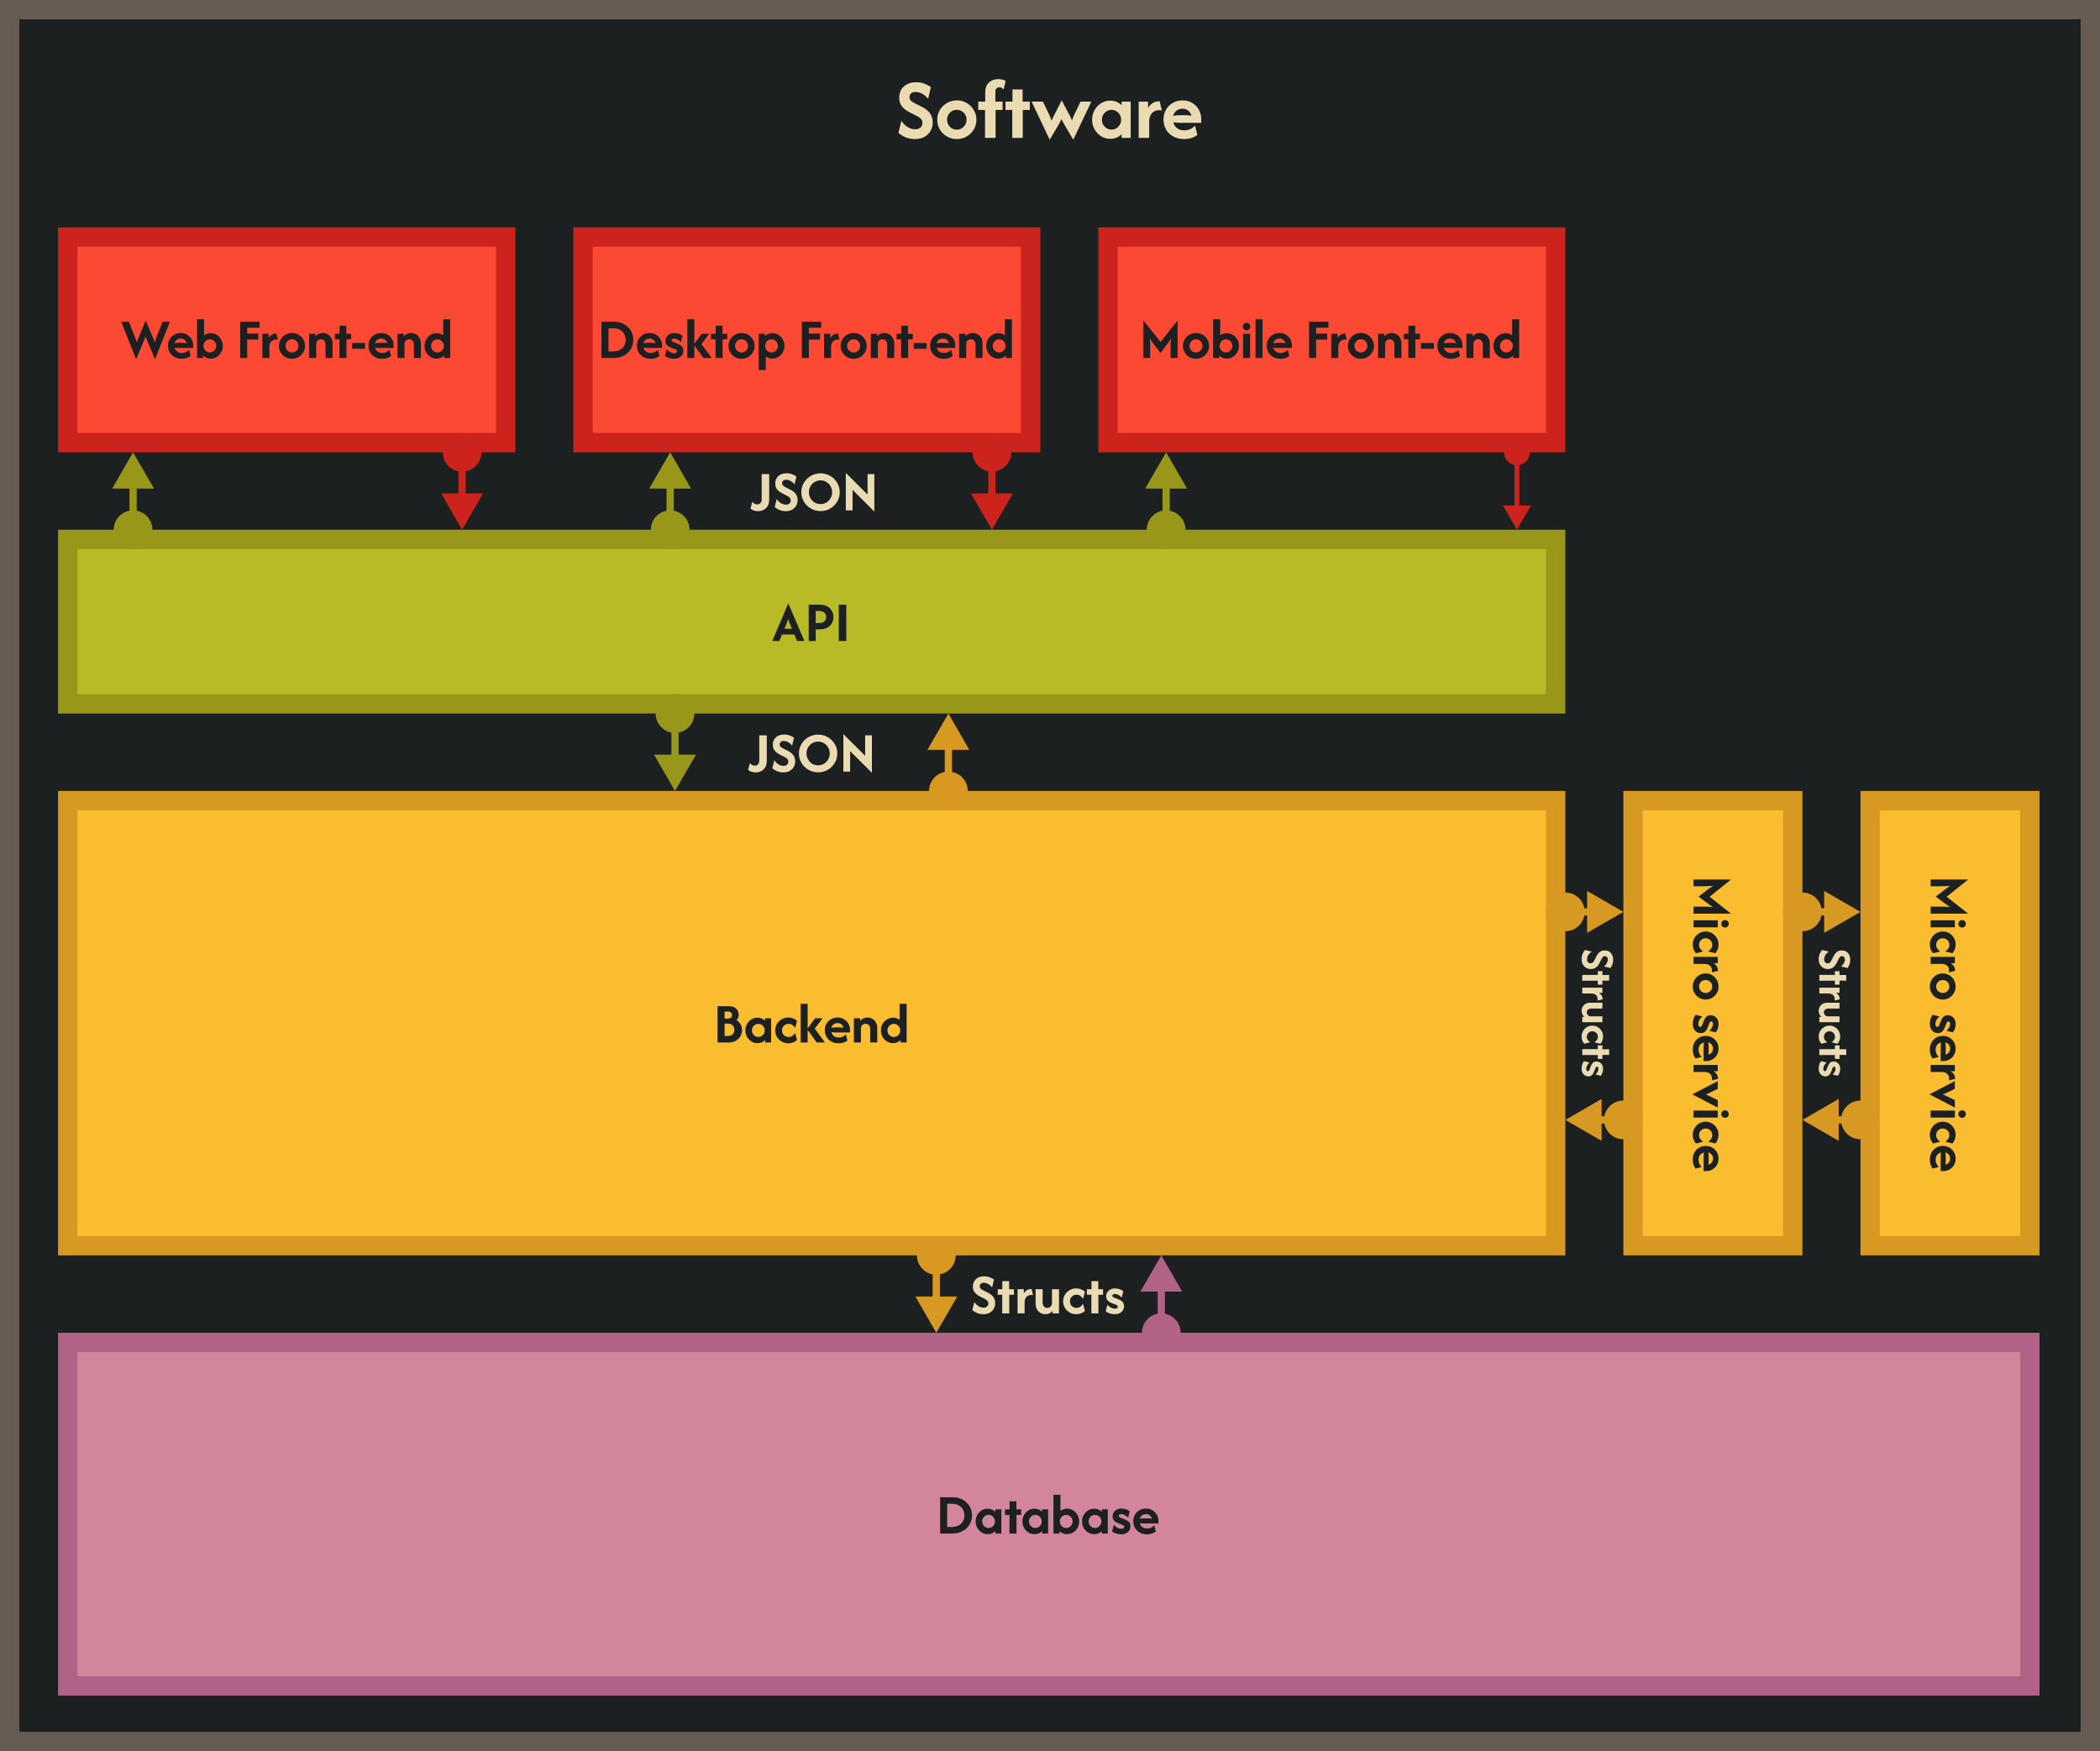 
<svg viewBox="0 0 868 724" fill="none" xmlns="http://www.w3.org/2000/svg">
<rect x="4" y="4" width="860" height="716" fill="#1D2021" stroke="#665C54" stroke-width="8" />
<rect x="28" y="98" width="181" height="85" fill="#FB4934" stroke="#CC241D" stroke-width="8" />
<rect x="241" y="98" width="185" height="85" fill="#FB4934" stroke="#CC241D" stroke-width="8" />
<rect x="458" y="98" width="185" height="85" fill="#FB4934" stroke="#CC241D" stroke-width="8" />
<rect x="28" y="223" width="615" height="68" fill="#B8BB26" stroke="#98971A" stroke-width="8" />
<rect x="28" y="331" width="615" height="184" fill="#FABD2F" stroke="#D79921" stroke-width="8" />
<rect x="675" y="331" width="66" height="184" fill="#FABD2F" stroke="#D79921" stroke-width="8" />
<rect x="773" y="331" width="66" height="184" fill="#FABD2F" stroke="#D79921" stroke-width="8" />
<rect x="28" y="555" width="811" height="142" fill="#D3869B" stroke="#B16286" stroke-width="8" />
<path
d="M56.267 148.533L50.1 133H53.267L55.8 139.4C55.922 139.7 56.039 140.017 56.15 140.35C56.272 140.672 56.406 141.067 56.55 141.533C56.694 141.067 56.833 140.672 56.967 140.35C57.111 140.017 57.244 139.7 57.367 139.4L60.233 132.5L63.133 139.4C63.256 139.7 63.389 140.017 63.533 140.35C63.678 140.672 63.822 141.067 63.967 141.533C64.111 141.067 64.244 140.672 64.367 140.35C64.489 140.017 64.606 139.7 64.717 139.4L67.217 133H70.233L64.067 148.533L60.967 141.133C60.844 140.833 60.717 140.517 60.583 140.183C60.45 139.85 60.311 139.45 60.167 138.983C60.022 139.45 59.883 139.85 59.75 140.183C59.617 140.506 59.489 140.817 59.367 141.117L56.267 148.533ZM75.127 148.333C74.005 148.333 73.016 148.1 72.16 147.633C71.305 147.167 70.638 146.528 70.16 145.717C69.683 144.894 69.444 143.956 69.444 142.9C69.444 141.889 69.677 140.994 70.144 140.217C70.61 139.428 71.238 138.806 72.027 138.35C72.827 137.894 73.71 137.667 74.677 137.667C75.666 137.667 76.549 137.894 77.327 138.35C78.105 138.794 78.716 139.406 79.16 140.183C79.616 140.961 79.844 141.844 79.844 142.833V143.85H73.744C73.466 143.85 73.199 143.833 72.944 143.8C72.688 143.767 72.433 143.728 72.177 143.683C72.31 144.35 72.638 144.894 73.16 145.317C73.694 145.728 74.371 145.933 75.194 145.933C75.827 145.933 76.394 145.806 76.894 145.55C77.405 145.294 77.822 144.978 78.144 144.6L78.777 147.2C78.277 147.578 77.71 147.861 77.077 148.05C76.455 148.239 75.805 148.333 75.127 148.333ZM72.11 141.933C72.666 141.811 73.21 141.75 73.744 141.75H75.51C75.822 141.75 76.116 141.761 76.394 141.783C76.671 141.806 76.933 141.844 77.177 141.9C77.01 141.3 76.705 140.828 76.26 140.483C75.827 140.139 75.288 139.967 74.644 139.967C74.033 139.967 73.499 140.144 73.044 140.5C72.599 140.844 72.288 141.322 72.11 141.933ZM87.068 148.267C86.435 148.267 85.852 148.156 85.318 147.933C84.796 147.711 84.341 147.406 83.952 147.017V148H81.452V132H84.352V138.633C84.718 138.344 85.129 138.122 85.585 137.967C86.04 137.811 86.535 137.733 87.068 137.733C88.002 137.733 88.846 137.972 89.602 138.45C90.357 138.917 90.957 139.55 91.402 140.35C91.857 141.15 92.085 142.033 92.085 143C92.085 143.967 91.857 144.85 91.402 145.65C90.957 146.439 90.357 147.072 89.602 147.55C88.846 148.028 88.002 148.267 87.068 148.267ZM86.735 145.717C87.224 145.717 87.668 145.594 88.068 145.35C88.468 145.106 88.785 144.778 89.018 144.367C89.263 143.956 89.385 143.5 89.385 143C89.385 142.5 89.263 142.044 89.018 141.633C88.785 141.222 88.468 140.894 88.068 140.65C87.668 140.406 87.224 140.283 86.735 140.283C86.246 140.283 85.802 140.406 85.402 140.65C85.002 140.894 84.679 141.222 84.435 141.633C84.202 142.044 84.085 142.5 84.085 143C84.085 143.5 84.202 143.956 84.435 144.367C84.679 144.778 85.002 145.106 85.402 145.35C85.802 145.594 86.246 145.717 86.735 145.717ZM99.272 148V133H107.272V135.5H102.172V137.9H106.772V140.4H102.172V148H99.272ZM108.452 148V138H111.052V139.717C111.396 139.139 111.829 138.694 112.352 138.383C112.885 138.061 113.507 137.9 114.218 137.9L114.852 140.467C114.64 140.4 114.402 140.367 114.135 140.367C113.302 140.367 112.629 140.639 112.118 141.183C111.607 141.717 111.352 142.483 111.352 143.483V148H108.452ZM120.688 148.333C119.699 148.333 118.793 148.094 117.971 147.617C117.149 147.139 116.493 146.494 116.004 145.683C115.526 144.872 115.288 143.978 115.288 143C115.288 142.011 115.526 141.117 116.004 140.317C116.493 139.506 117.149 138.861 117.971 138.383C118.793 137.906 119.699 137.667 120.688 137.667C121.688 137.667 122.593 137.906 123.404 138.383C124.226 138.861 124.876 139.506 125.354 140.317C125.843 141.117 126.088 142.011 126.088 143C126.088 143.978 125.843 144.872 125.354 145.683C124.876 146.494 124.226 147.139 123.404 147.617C122.593 148.094 121.688 148.333 120.688 148.333ZM120.688 145.733C121.188 145.733 121.638 145.611 122.038 145.367C122.449 145.122 122.771 144.794 123.004 144.383C123.249 143.961 123.371 143.5 123.371 143C123.371 142.489 123.249 142.028 123.004 141.617C122.771 141.206 122.449 140.878 122.038 140.633C121.638 140.389 121.188 140.267 120.688 140.267C120.188 140.267 119.732 140.389 119.321 140.633C118.921 140.878 118.599 141.206 118.354 141.617C118.121 142.028 118.004 142.489 118.004 143C118.004 143.5 118.121 143.961 118.354 144.383C118.599 144.794 118.921 145.122 119.321 145.367C119.732 145.611 120.188 145.733 120.688 145.733ZM127.788 148V138H130.388V139.1C130.743 138.633 131.182 138.278 131.704 138.033C132.226 137.789 132.788 137.667 133.388 137.667C134.099 137.667 134.76 137.839 135.371 138.183C135.993 138.517 136.493 139.011 136.871 139.667C137.26 140.311 137.454 141.094 137.454 142.017V148H134.554V142.4C134.554 141.844 134.388 141.35 134.054 140.917C133.721 140.483 133.243 140.267 132.621 140.267C132.121 140.267 131.671 140.439 131.271 140.783C130.882 141.117 130.688 141.644 130.688 142.367V148H127.788ZM140.298 148V140.3H138.431V138H140.348V134.667H143.148V138H145.131V140.3H143.198V148H140.298ZM145.539 144.2V141.8H150.872V144.2H145.539ZM157.979 148.333C156.856 148.333 155.868 148.1 155.012 147.633C154.156 147.167 153.49 146.528 153.012 145.717C152.534 144.894 152.295 143.956 152.295 142.9C152.295 141.889 152.529 140.994 152.995 140.217C153.462 139.428 154.09 138.806 154.879 138.35C155.679 137.894 156.562 137.667 157.529 137.667C158.518 137.667 159.401 137.894 160.179 138.35C160.956 138.794 161.568 139.406 162.012 140.183C162.468 140.961 162.695 141.844 162.695 142.833V143.85H156.595C156.318 143.85 156.051 143.833 155.795 143.8C155.54 143.767 155.284 143.728 155.029 143.683C155.162 144.35 155.49 144.894 156.012 145.317C156.545 145.728 157.223 145.933 158.045 145.933C158.679 145.933 159.245 145.806 159.745 145.55C160.256 145.294 160.673 144.978 160.995 144.6L161.629 147.2C161.129 147.578 160.562 147.861 159.929 148.05C159.306 148.239 158.656 148.333 157.979 148.333ZM154.962 141.933C155.518 141.811 156.062 141.75 156.595 141.75H158.362C158.673 141.75 158.968 141.761 159.245 141.783C159.523 141.806 159.784 141.844 160.029 141.9C159.862 141.3 159.556 140.828 159.112 140.483C158.679 140.139 158.14 139.967 157.495 139.967C156.884 139.967 156.351 140.144 155.895 140.5C155.451 140.844 155.14 141.322 154.962 141.933ZM164.303 148V138H166.903V139.1C167.259 138.633 167.698 138.278 168.22 138.033C168.742 137.789 169.303 137.667 169.903 137.667C170.614 137.667 171.275 137.839 171.886 138.183C172.509 138.517 173.009 139.011 173.386 139.667C173.775 140.311 173.97 141.094 173.97 142.017V148H171.07V142.4C171.07 141.844 170.903 141.35 170.57 140.917C170.236 140.483 169.759 140.267 169.136 140.267C168.636 140.267 168.186 140.439 167.786 140.783C167.398 141.117 167.203 141.644 167.203 142.367V148H164.303ZM180.492 148.267C179.558 148.267 178.714 148.028 177.958 147.55C177.203 147.072 176.597 146.439 176.142 145.65C175.697 144.85 175.475 143.967 175.475 143C175.475 142.033 175.697 141.15 176.142 140.35C176.597 139.55 177.203 138.917 177.958 138.45C178.714 137.972 179.558 137.733 180.492 137.733C181.025 137.733 181.519 137.811 181.975 137.967C182.431 138.122 182.842 138.344 183.208 138.633V132H186.108V148H183.608V147.017C183.231 147.406 182.775 147.711 182.242 147.933C181.708 148.156 181.125 148.267 180.492 148.267ZM180.825 145.717C181.314 145.717 181.758 145.594 182.158 145.35C182.558 145.106 182.875 144.778 183.108 144.367C183.353 143.956 183.475 143.5 183.475 143C183.475 142.5 183.353 142.044 183.108 141.633C182.875 141.222 182.558 140.894 182.158 140.65C181.758 140.406 181.314 140.283 180.825 140.283C180.336 140.283 179.892 140.406 179.492 140.65C179.092 140.894 178.769 141.222 178.525 141.633C178.292 142.044 178.175 142.5 178.175 143C178.175 143.5 178.292 143.956 178.525 144.367C178.769 144.778 179.092 145.106 179.492 145.35C179.892 145.594 180.336 145.717 180.825 145.717Z"
fill="#1D2021" />
<path
d="M248.6 148V133H253.7C254.9 133 255.989 133.194 256.967 133.583C257.956 133.972 258.806 134.511 259.517 135.2C260.239 135.878 260.794 136.672 261.183 137.583C261.572 138.494 261.767 139.467 261.767 140.5C261.767 141.533 261.572 142.506 261.183 143.417C260.794 144.328 260.239 145.128 259.517 145.817C258.806 146.494 257.956 147.028 256.967 147.417C255.989 147.806 254.9 148 253.7 148H248.6ZM251.5 145.3H253.433C254.278 145.3 255.022 145.178 255.667 144.933C256.311 144.678 256.85 144.333 257.283 143.9C257.728 143.456 258.061 142.944 258.283 142.367C258.517 141.789 258.633 141.167 258.633 140.5C258.633 139.833 258.517 139.211 258.283 138.633C258.061 138.044 257.728 137.533 257.283 137.1C256.85 136.656 256.311 136.311 255.667 136.067C255.022 135.822 254.278 135.7 253.433 135.7H251.5V145.3ZM268.94 148.333C267.817 148.333 266.828 148.1 265.973 147.633C265.117 147.167 264.451 146.528 263.973 145.717C263.495 144.894 263.256 143.956 263.256 142.9C263.256 141.889 263.49 140.994 263.956 140.217C264.423 139.428 265.051 138.806 265.84 138.35C266.64 137.894 267.523 137.667 268.49 137.667C269.478 137.667 270.362 137.894 271.14 138.35C271.917 138.794 272.528 139.406 272.973 140.183C273.428 140.961 273.656 141.844 273.656 142.833V143.85H267.556C267.278 143.85 267.012 143.833 266.756 143.8C266.501 143.767 266.245 143.728 265.99 143.683C266.123 144.35 266.451 144.894 266.973 145.317C267.506 145.728 268.184 145.933 269.006 145.933C269.64 145.933 270.206 145.806 270.706 145.55C271.217 145.294 271.634 144.978 271.956 144.6L272.59 147.2C272.09 147.578 271.523 147.861 270.89 148.05C270.267 148.239 269.617 148.333 268.94 148.333ZM265.923 141.933C266.478 141.811 267.023 141.75 267.556 141.75H269.323C269.634 141.75 269.928 141.761 270.206 141.783C270.484 141.806 270.745 141.844 270.99 141.9C270.823 141.3 270.517 140.828 270.073 140.483C269.64 140.139 269.101 139.967 268.456 139.967C267.845 139.967 267.312 140.144 266.856 140.5C266.412 140.844 266.101 141.322 265.923 141.933ZM278.547 148.333C277.87 148.333 277.181 148.222 276.481 148C275.792 147.778 275.253 147.478 274.864 147.1L275.581 144.367C275.903 144.811 276.347 145.2 276.914 145.533C277.492 145.867 278.086 146.033 278.697 146.033C279.109 146.033 279.403 145.956 279.581 145.8C279.77 145.644 279.864 145.456 279.864 145.233C279.864 144.978 279.77 144.794 279.581 144.683C279.392 144.561 279.197 144.461 278.997 144.383L277.597 143.85C277.286 143.728 276.931 143.561 276.531 143.35C276.131 143.139 275.781 142.839 275.481 142.45C275.192 142.061 275.047 141.55 275.047 140.917C275.047 140.339 275.192 139.806 275.481 139.317C275.77 138.828 276.186 138.433 276.731 138.133C277.286 137.822 277.953 137.667 278.731 137.667C279.453 137.667 280.125 137.789 280.747 138.033C281.381 138.278 281.842 138.55 282.131 138.85L281.464 141.483C281.086 140.994 280.636 140.622 280.114 140.367C279.603 140.1 279.114 139.967 278.647 139.967C278.292 139.967 278.031 140.039 277.864 140.183C277.697 140.328 277.614 140.494 277.614 140.683C277.614 140.828 277.67 140.972 277.781 141.117C277.903 141.25 278.103 141.372 278.381 141.483L279.681 141.967C280.059 142.1 280.459 142.278 280.881 142.5C281.314 142.722 281.681 143.033 281.981 143.433C282.281 143.822 282.431 144.361 282.431 145.05C282.431 146.017 282.07 146.806 281.347 147.417C280.636 148.028 279.703 148.333 278.547 148.333ZM290.75 148L286.767 142.5L290.05 138H293.167L289.933 142.25L294.167 148H290.75ZM284.1 148V132H287V148H284.1ZM295.767 148V140.3H293.9V138H295.817V134.667H298.617V138H300.6V140.3H298.667V148H295.767ZM306.508 148.333C305.519 148.333 304.613 148.094 303.791 147.617C302.969 147.139 302.313 146.494 301.824 145.683C301.347 144.872 301.108 143.978 301.108 143C301.108 142.011 301.347 141.117 301.824 140.317C302.313 139.506 302.969 138.861 303.791 138.383C304.613 137.906 305.519 137.667 306.508 137.667C307.508 137.667 308.413 137.906 309.224 138.383C310.047 138.861 310.697 139.506 311.174 140.317C311.663 141.117 311.908 142.011 311.908 143C311.908 143.978 311.663 144.872 311.174 145.683C310.697 146.494 310.047 147.139 309.224 147.617C308.413 148.094 307.508 148.333 306.508 148.333ZM306.508 145.733C307.008 145.733 307.458 145.611 307.858 145.367C308.269 145.122 308.591 144.794 308.824 144.383C309.069 143.961 309.191 143.5 309.191 143C309.191 142.489 309.069 142.028 308.824 141.617C308.591 141.206 308.269 140.878 307.858 140.633C307.458 140.389 307.008 140.267 306.508 140.267C306.008 140.267 305.552 140.389 305.141 140.633C304.741 140.878 304.419 141.206 304.174 141.617C303.941 142.028 303.824 142.489 303.824 143C303.824 143.5 303.941 143.961 304.174 144.383C304.419 144.794 304.741 145.122 305.141 145.367C305.552 145.611 306.008 145.733 306.508 145.733ZM313.608 153V138H316.108V138.983C316.497 138.594 316.952 138.289 317.474 138.067C318.008 137.844 318.591 137.733 319.224 137.733C320.158 137.733 321.002 137.972 321.758 138.45C322.513 138.917 323.113 139.55 323.558 140.35C324.013 141.15 324.241 142.033 324.241 143C324.241 143.967 324.013 144.85 323.558 145.65C323.113 146.439 322.513 147.072 321.758 147.55C321.002 148.028 320.158 148.267 319.224 148.267C318.691 148.267 318.197 148.183 317.741 148.017C317.286 147.861 316.874 147.644 316.508 147.367V153H313.608ZM318.891 145.717C319.38 145.717 319.824 145.594 320.224 145.35C320.624 145.106 320.941 144.778 321.174 144.367C321.419 143.956 321.541 143.5 321.541 143C321.541 142.5 321.419 142.044 321.174 141.633C320.941 141.222 320.624 140.894 320.224 140.65C319.824 140.406 319.38 140.283 318.891 140.283C318.402 140.283 317.958 140.406 317.558 140.65C317.158 140.894 316.836 141.222 316.591 141.633C316.358 142.044 316.241 142.5 316.241 143C316.241 143.5 316.358 143.956 316.591 144.367C316.836 144.778 317.158 145.106 317.558 145.35C317.958 145.594 318.402 145.717 318.891 145.717ZM331.428 148V133H339.428V135.5H334.328V137.9H338.928V140.4H334.328V148H331.428ZM340.608 148V138H343.208V139.717C343.552 139.139 343.986 138.694 344.508 138.383C345.041 138.061 345.663 137.9 346.374 137.9L347.008 140.467C346.797 140.4 346.558 140.367 346.291 140.367C345.458 140.367 344.786 140.639 344.274 141.183C343.763 141.717 343.508 142.483 343.508 143.483V148H340.608ZM352.844 148.333C351.855 148.333 350.949 148.094 350.127 147.617C349.305 147.139 348.649 146.494 348.16 145.683C347.683 144.872 347.444 143.978 347.444 143C347.444 142.011 347.683 141.117 348.16 140.317C348.649 139.506 349.305 138.861 350.127 138.383C350.949 137.906 351.855 137.667 352.844 137.667C353.844 137.667 354.749 137.906 355.56 138.383C356.383 138.861 357.033 139.506 357.51 140.317C357.999 141.117 358.244 142.011 358.244 143C358.244 143.978 357.999 144.872 357.51 145.683C357.033 146.494 356.383 147.139 355.56 147.617C354.749 148.094 353.844 148.333 352.844 148.333ZM352.844 145.733C353.344 145.733 353.794 145.611 354.194 145.367C354.605 145.122 354.927 144.794 355.16 144.383C355.405 143.961 355.527 143.5 355.527 143C355.527 142.489 355.405 142.028 355.16 141.617C354.927 141.206 354.605 140.878 354.194 140.633C353.794 140.389 353.344 140.267 352.844 140.267C352.344 140.267 351.888 140.389 351.477 140.633C351.077 140.878 350.755 141.206 350.51 141.617C350.277 142.028 350.16 142.489 350.16 143C350.16 143.5 350.277 143.961 350.51 144.383C350.755 144.794 351.077 145.122 351.477 145.367C351.888 145.611 352.344 145.733 352.844 145.733ZM359.944 148V138H362.544V139.1C362.899 138.633 363.338 138.278 363.86 138.033C364.383 137.789 364.944 137.667 365.544 137.667C366.255 137.667 366.916 137.839 367.527 138.183C368.149 138.517 368.649 139.011 369.027 139.667C369.416 140.311 369.61 141.094 369.61 142.017V148H366.71V142.4C366.71 141.844 366.544 141.35 366.21 140.917C365.877 140.483 365.399 140.267 364.777 140.267C364.277 140.267 363.827 140.439 363.427 140.783C363.038 141.117 362.844 141.644 362.844 142.367V148H359.944ZM372.454 148V140.3H370.588V138H372.504V134.667H375.304V138H377.288V140.3H375.354V148H372.454ZM377.695 144.2V141.8H383.029V144.2H377.695ZM390.135 148.333C389.013 148.333 388.024 148.1 387.168 147.633C386.313 147.167 385.646 146.528 385.168 145.717C384.69 144.894 384.452 143.956 384.452 142.9C384.452 141.889 384.685 140.994 385.152 140.217C385.618 139.428 386.246 138.806 387.035 138.35C387.835 137.894 388.718 137.667 389.685 137.667C390.674 137.667 391.557 137.894 392.335 138.35C393.113 138.794 393.724 139.406 394.168 140.183C394.624 140.961 394.852 141.844 394.852 142.833V143.85H388.752C388.474 143.85 388.207 143.833 387.952 143.8C387.696 143.767 387.44 143.728 387.185 143.683C387.318 144.35 387.646 144.894 388.168 145.317C388.702 145.728 389.379 145.933 390.202 145.933C390.835 145.933 391.402 145.806 391.902 145.55C392.413 145.294 392.829 144.978 393.152 144.6L393.785 147.2C393.285 147.578 392.718 147.861 392.085 148.05C391.463 148.239 390.813 148.333 390.135 148.333ZM387.118 141.933C387.674 141.811 388.218 141.75 388.752 141.75H390.518C390.829 141.75 391.124 141.761 391.402 141.783C391.679 141.806 391.94 141.844 392.185 141.9C392.018 141.3 391.713 140.828 391.268 140.483C390.835 140.139 390.296 139.967 389.652 139.967C389.04 139.967 388.507 140.144 388.052 140.5C387.607 140.844 387.296 141.322 387.118 141.933ZM396.459 148V138H399.059V139.1C399.415 138.633 399.854 138.278 400.376 138.033C400.898 137.789 401.459 137.667 402.059 137.667C402.77 137.667 403.432 137.839 404.043 138.183C404.665 138.517 405.165 139.011 405.543 139.667C405.932 140.311 406.126 141.094 406.126 142.017V148H403.226V142.4C403.226 141.844 403.059 141.35 402.726 140.917C402.393 140.483 401.915 140.267 401.293 140.267C400.793 140.267 400.343 140.439 399.943 140.783C399.554 141.117 399.359 141.644 399.359 142.367V148H396.459ZM412.648 148.267C411.715 148.267 410.87 148.028 410.115 147.55C409.359 147.072 408.753 146.439 408.298 145.65C407.853 144.85 407.631 143.967 407.631 143C407.631 142.033 407.853 141.15 408.298 140.35C408.753 139.55 409.359 138.917 410.115 138.45C410.87 137.972 411.715 137.733 412.648 137.733C413.181 137.733 413.676 137.811 414.131 137.967C414.587 138.122 414.998 138.344 415.365 138.633V132H418.265V148H415.765V147.017C415.387 147.406 414.931 147.711 414.398 147.933C413.865 148.156 413.281 148.267 412.648 148.267ZM412.981 145.717C413.47 145.717 413.915 145.594 414.315 145.35C414.715 145.106 415.031 144.778 415.265 144.367C415.509 143.956 415.631 143.5 415.631 143C415.631 142.5 415.509 142.044 415.265 141.633C415.031 141.222 414.715 140.894 414.315 140.65C413.915 140.406 413.47 140.283 412.981 140.283C412.492 140.283 412.048 140.406 411.648 140.65C411.248 140.894 410.926 141.222 410.681 141.633C410.448 142.044 410.331 142.5 410.331 143C410.331 143.5 410.448 143.956 410.681 144.367C410.926 144.778 411.248 145.106 411.648 145.35C412.048 145.594 412.492 145.717 412.981 145.717Z"
fill="#1D2021" />
<path
d="M472.6 148V132.5L479.733 141.367L486.733 132.5V148H483.833V143.7C483.833 143.211 483.839 142.661 483.85 142.05C483.872 141.439 483.928 140.739 484.017 139.95C483.672 140.528 483.339 141.028 483.017 141.45C482.706 141.872 482.417 142.261 482.15 142.617L479.683 145.917L477.133 142.617C476.878 142.283 476.572 141.883 476.217 141.417C475.872 140.939 475.539 140.433 475.217 139.9C475.306 140.711 475.356 141.422 475.367 142.033C475.389 142.644 475.4 143.2 475.4 143.7V148H472.6ZM494.344 148.333C493.355 148.333 492.449 148.094 491.627 147.617C490.805 147.139 490.149 146.494 489.66 145.683C489.183 144.872 488.944 143.978 488.944 143C488.944 142.011 489.183 141.117 489.66 140.317C490.149 139.506 490.805 138.861 491.627 138.383C492.449 137.906 493.355 137.667 494.344 137.667C495.344 137.667 496.249 137.906 497.06 138.383C497.883 138.861 498.533 139.506 499.01 140.317C499.499 141.117 499.744 142.011 499.744 143C499.744 143.978 499.499 144.872 499.01 145.683C498.533 146.494 497.883 147.139 497.06 147.617C496.249 148.094 495.344 148.333 494.344 148.333ZM494.344 145.733C494.844 145.733 495.294 145.611 495.694 145.367C496.105 145.122 496.427 144.794 496.66 144.383C496.905 143.961 497.027 143.5 497.027 143C497.027 142.489 496.905 142.028 496.66 141.617C496.427 141.206 496.105 140.878 495.694 140.633C495.294 140.389 494.844 140.267 494.344 140.267C493.844 140.267 493.388 140.389 492.977 140.633C492.577 140.878 492.255 141.206 492.01 141.617C491.777 142.028 491.66 142.489 491.66 143C491.66 143.5 491.777 143.961 492.01 144.383C492.255 144.794 492.577 145.122 492.977 145.367C493.388 145.611 493.844 145.733 494.344 145.733ZM507.06 148.267C506.427 148.267 505.844 148.156 505.31 147.933C504.788 147.711 504.333 147.406 503.944 147.017V148H501.444V132H504.344V138.633C504.71 138.344 505.122 138.122 505.577 137.967C506.033 137.811 506.527 137.733 507.06 137.733C507.994 137.733 508.838 137.972 509.594 138.45C510.349 138.917 510.949 139.55 511.394 140.35C511.849 141.15 512.077 142.033 512.077 143C512.077 143.967 511.849 144.85 511.394 145.65C510.949 146.439 510.349 147.072 509.594 147.55C508.838 148.028 507.994 148.267 507.06 148.267ZM506.727 145.717C507.216 145.717 507.66 145.594 508.06 145.35C508.46 145.106 508.777 144.778 509.01 144.367C509.255 143.956 509.377 143.5 509.377 143C509.377 142.5 509.255 142.044 509.01 141.633C508.777 141.222 508.46 140.894 508.06 140.65C507.66 140.406 507.216 140.283 506.727 140.283C506.238 140.283 505.794 140.406 505.394 140.65C504.994 140.894 504.672 141.222 504.427 141.633C504.194 142.044 504.077 142.5 504.077 143C504.077 143.5 504.194 143.956 504.427 144.367C504.672 144.778 504.994 145.106 505.394 145.35C505.794 145.594 506.238 145.717 506.727 145.717ZM513.805 148V138H516.705V148H513.805ZM515.255 136.55C514.822 136.55 514.455 136.4 514.155 136.1C513.855 135.8 513.705 135.433 513.705 135C513.705 134.556 513.855 134.189 514.155 133.9C514.455 133.6 514.822 133.45 515.255 133.45C515.7 133.45 516.066 133.6 516.355 133.9C516.655 134.189 516.805 134.556 516.805 135C516.805 135.433 516.655 135.8 516.355 136.1C516.066 136.4 515.7 136.55 515.255 136.55ZM518.961 148V132H521.861V148H518.961ZM529.268 148.333C528.145 148.333 527.157 148.1 526.301 147.633C525.445 147.167 524.779 146.528 524.301 145.717C523.823 144.894 523.584 143.956 523.584 142.9C523.584 141.889 523.818 140.994 524.284 140.217C524.751 139.428 525.379 138.806 526.168 138.35C526.968 137.894 527.851 137.667 528.818 137.667C529.807 137.667 530.69 137.894 531.468 138.35C532.245 138.794 532.857 139.406 533.301 140.183C533.757 140.961 533.984 141.844 533.984 142.833V143.85H527.884C527.607 143.85 527.34 143.833 527.084 143.8C526.829 143.767 526.573 143.728 526.318 143.683C526.451 144.35 526.779 144.894 527.301 145.317C527.834 145.728 528.512 145.933 529.334 145.933C529.968 145.933 530.534 145.806 531.034 145.55C531.545 145.294 531.962 144.978 532.284 144.6L532.918 147.2C532.418 147.578 531.851 147.861 531.218 148.05C530.595 148.239 529.945 148.333 529.268 148.333ZM526.251 141.933C526.807 141.811 527.351 141.75 527.884 141.75H529.651C529.962 141.75 530.257 141.761 530.534 141.783C530.812 141.806 531.073 141.844 531.318 141.9C531.151 141.3 530.845 140.828 530.401 140.483C529.968 140.139 529.429 139.967 528.784 139.967C528.173 139.967 527.64 140.144 527.184 140.5C526.74 140.844 526.429 141.322 526.251 141.933ZM541.084 148V133H549.084V135.5H543.984V137.9H548.584V140.4H543.984V148H541.084ZM550.264 148V138H552.864V139.717C553.209 139.139 553.642 138.694 554.164 138.383C554.697 138.061 555.32 137.9 556.031 137.9L556.664 140.467C556.453 140.4 556.214 140.367 555.947 140.367C555.114 140.367 554.442 140.639 553.931 141.183C553.42 141.717 553.164 142.483 553.164 143.483V148H550.264ZM562.5 148.333C561.511 148.333 560.606 148.094 559.783 147.617C558.961 147.139 558.306 146.494 557.817 145.683C557.339 144.872 557.1 143.978 557.1 143C557.1 142.011 557.339 141.117 557.817 140.317C558.306 139.506 558.961 138.861 559.783 138.383C560.606 137.906 561.511 137.667 562.5 137.667C563.5 137.667 564.406 137.906 565.217 138.383C566.039 138.861 566.689 139.506 567.167 140.317C567.656 141.117 567.9 142.011 567.9 143C567.9 143.978 567.656 144.872 567.167 145.683C566.689 146.494 566.039 147.139 565.217 147.617C564.406 148.094 563.5 148.333 562.5 148.333ZM562.5 145.733C563 145.733 563.45 145.611 563.85 145.367C564.261 145.122 564.583 144.794 564.817 144.383C565.061 143.961 565.183 143.5 565.183 143C565.183 142.489 565.061 142.028 564.817 141.617C564.583 141.206 564.261 140.878 563.85 140.633C563.45 140.389 563 140.267 562.5 140.267C562 140.267 561.544 140.389 561.133 140.633C560.733 140.878 560.411 141.206 560.167 141.617C559.933 142.028 559.817 142.489 559.817 143C559.817 143.5 559.933 143.961 560.167 144.383C560.411 144.794 560.733 145.122 561.133 145.367C561.544 145.611 562 145.733 562.5 145.733ZM569.6 148V138H572.2V139.1C572.556 138.633 572.994 138.278 573.517 138.033C574.039 137.789 574.6 137.667 575.2 137.667C575.911 137.667 576.572 137.839 577.183 138.183C577.806 138.517 578.306 139.011 578.683 139.667C579.072 140.311 579.267 141.094 579.267 142.017V148H576.367V142.4C576.367 141.844 576.2 141.35 575.867 140.917C575.533 140.483 575.056 140.267 574.433 140.267C573.933 140.267 573.483 140.439 573.083 140.783C572.694 141.117 572.5 141.644 572.5 142.367V148H569.6ZM582.11 148V140.3H580.244V138H582.16V134.667H584.96V138H586.944V140.3H585.01V148H582.11ZM587.352 144.2V141.8H592.685V144.2H587.352ZM599.791 148.333C598.669 148.333 597.68 148.1 596.824 147.633C595.969 147.167 595.302 146.528 594.824 145.717C594.347 144.894 594.108 143.956 594.108 142.9C594.108 141.889 594.341 140.994 594.808 140.217C595.274 139.428 595.902 138.806 596.691 138.35C597.491 137.894 598.374 137.667 599.341 137.667C600.33 137.667 601.213 137.894 601.991 138.35C602.769 138.794 603.38 139.406 603.824 140.183C604.28 140.961 604.508 141.844 604.508 142.833V143.85H598.408C598.13 143.85 597.863 143.833 597.608 143.8C597.352 143.767 597.097 143.728 596.841 143.683C596.974 144.35 597.302 144.894 597.824 145.317C598.358 145.728 599.036 145.933 599.858 145.933C600.491 145.933 601.058 145.806 601.558 145.55C602.069 145.294 602.486 144.978 602.808 144.6L603.441 147.2C602.941 147.578 602.374 147.861 601.741 148.05C601.119 148.239 600.469 148.333 599.791 148.333ZM596.774 141.933C597.33 141.811 597.874 141.75 598.408 141.75H600.174C600.486 141.75 600.78 141.761 601.058 141.783C601.336 141.806 601.597 141.844 601.841 141.9C601.674 141.3 601.369 140.828 600.924 140.483C600.491 140.139 599.952 139.967 599.308 139.967C598.697 139.967 598.163 140.144 597.708 140.5C597.263 140.844 596.952 141.322 596.774 141.933ZM606.116 148V138H608.716V139.1C609.071 138.633 609.51 138.278 610.032 138.033C610.555 137.789 611.116 137.667 611.716 137.667C612.427 137.667 613.088 137.839 613.699 138.183C614.321 138.517 614.821 139.011 615.199 139.667C615.588 140.311 615.782 141.094 615.782 142.017V148H612.882V142.4C612.882 141.844 612.716 141.35 612.382 140.917C612.049 140.483 611.571 140.267 610.949 140.267C610.449 140.267 609.999 140.439 609.599 140.783C609.21 141.117 609.016 141.644 609.016 142.367V148H606.116ZM622.304 148.267C621.371 148.267 620.526 148.028 619.771 147.55C619.015 147.072 618.41 146.439 617.954 145.65C617.51 144.85 617.288 143.967 617.288 143C617.288 142.033 617.51 141.15 617.954 140.35C618.41 139.55 619.015 138.917 619.771 138.45C620.526 137.972 621.371 137.733 622.304 137.733C622.837 137.733 623.332 137.811 623.788 137.967C624.243 138.122 624.654 138.344 625.021 138.633V132H627.921V148H625.421V147.017C625.043 147.406 624.588 147.711 624.054 147.933C623.521 148.156 622.938 148.267 622.304 148.267ZM622.638 145.717C623.126 145.717 623.571 145.594 623.971 145.35C624.371 145.106 624.688 144.778 624.921 144.367C625.165 143.956 625.288 143.5 625.288 143C625.288 142.5 625.165 142.044 624.921 141.633C624.688 141.222 624.371 140.894 623.971 140.65C623.571 140.406 623.126 140.283 622.638 140.283C622.149 140.283 621.704 140.406 621.304 140.65C620.904 140.894 620.582 141.222 620.338 141.633C620.104 142.044 619.988 142.5 619.988 143C619.988 143.5 620.104 143.956 620.338 144.367C620.582 144.778 620.904 145.106 621.304 145.35C621.704 145.594 622.149 145.717 622.638 145.717Z"
fill="#1D2021" />
<path
d="M319.2 265L325.817 249.467H325.85L332.467 265H329.45L328.333 262.333H323.233L322.117 265H319.2ZM324.233 259.933H327.333L326.683 258.4C326.506 257.989 326.339 257.594 326.183 257.217C326.039 256.828 325.9 256.378 325.767 255.867C325.644 256.367 325.511 256.811 325.367 257.2C325.222 257.589 325.061 257.989 324.883 258.4L324.233 259.933ZM334.264 265V250H338.797C339.842 250 340.725 250.156 341.447 250.467C342.181 250.778 342.77 251.189 343.214 251.7C343.659 252.2 343.981 252.75 344.181 253.35C344.392 253.939 344.497 254.522 344.497 255.1C344.497 255.667 344.397 256.25 344.197 256.85C343.997 257.439 343.67 257.989 343.214 258.5C342.77 259 342.186 259.406 341.464 259.717C340.742 260.028 339.853 260.183 338.797 260.183H337.164V265H334.264ZM337.164 257.583H338.631C339.342 257.583 339.903 257.461 340.314 257.217C340.736 256.961 341.036 256.644 341.214 256.267C341.403 255.889 341.497 255.5 341.497 255.1C341.497 254.711 341.409 254.328 341.231 253.95C341.053 253.561 340.753 253.239 340.331 252.983C339.92 252.728 339.353 252.6 338.631 252.6H337.164V257.583ZM346.692 265V250H349.792V265H346.692Z"
fill="#1D2021" />
<path
d="M313.317 211.333C312.739 211.333 312.167 211.244 311.6 211.067C311.044 210.889 310.578 210.611 310.2 210.233L310.983 207.433C311.206 207.767 311.489 208.033 311.833 208.233C312.178 208.433 312.567 208.533 313 208.533C313.522 208.533 313.956 208.361 314.3 208.017C314.656 207.672 314.833 207.094 314.833 206.283V196H317.933V206.5C317.933 207.611 317.717 208.528 317.283 209.25C316.85 209.961 316.278 210.489 315.567 210.833C314.867 211.167 314.117 211.333 313.317 211.333ZM324.778 211.333C323.867 211.333 323 211.167 322.178 210.833C321.367 210.489 320.717 210.078 320.228 209.6L321.045 206.267C321.434 206.944 321.984 207.511 322.695 207.967C323.406 208.411 324.134 208.633 324.878 208.633C325.489 208.633 325.967 208.467 326.311 208.133C326.667 207.8 326.845 207.394 326.845 206.917C326.845 206.528 326.75 206.206 326.561 205.95C326.384 205.694 326.167 205.483 325.911 205.317C325.667 205.15 325.45 205.022 325.261 204.933L323.495 204.05C322.984 203.794 322.495 203.494 322.028 203.15C321.561 202.794 321.178 202.356 320.878 201.833C320.589 201.311 320.445 200.667 320.445 199.9C320.445 199.056 320.634 198.317 321.011 197.683C321.4 197.05 321.945 196.556 322.645 196.2C323.345 195.844 324.167 195.667 325.111 195.667C326 195.667 326.789 195.811 327.478 196.1C328.178 196.378 328.745 196.678 329.178 197L328.411 200.25C327.967 199.672 327.434 199.211 326.811 198.867C326.2 198.511 325.589 198.333 324.978 198.333C324.434 198.333 324.011 198.472 323.711 198.75C323.423 199.028 323.278 199.372 323.278 199.783C323.278 200.039 323.334 200.267 323.445 200.467C323.567 200.667 323.739 200.844 323.961 201C324.184 201.156 324.445 201.311 324.745 201.467L326.528 202.35C326.828 202.494 327.156 202.683 327.511 202.917C327.867 203.139 328.211 203.422 328.545 203.767C328.878 204.111 329.15 204.528 329.361 205.017C329.573 205.494 329.678 206.067 329.678 206.733C329.678 207.6 329.478 208.383 329.078 209.083C328.678 209.772 328.111 210.322 327.378 210.733C326.656 211.133 325.789 211.333 324.778 211.333ZM339.154 211.3C338.054 211.3 337.026 211.1 336.07 210.7C335.115 210.289 334.27 209.728 333.537 209.017C332.815 208.306 332.248 207.478 331.837 206.533C331.426 205.589 331.22 204.578 331.22 203.5C331.22 202.422 331.426 201.411 331.837 200.467C332.248 199.522 332.815 198.694 333.537 197.983C334.27 197.272 335.115 196.717 336.07 196.317C337.026 195.906 338.054 195.7 339.154 195.7C340.254 195.7 341.281 195.906 342.237 196.317C343.193 196.717 344.031 197.272 344.754 197.983C345.487 198.694 346.059 199.522 346.47 200.467C346.881 201.411 347.087 202.422 347.087 203.5C347.087 204.578 346.881 205.589 346.47 206.533C346.059 207.478 345.487 208.306 344.754 209.017C344.031 209.728 343.193 210.289 342.237 210.7C341.281 211.1 340.254 211.3 339.154 211.3ZM339.154 208.4C340.054 208.4 340.865 208.183 341.587 207.75C342.309 207.306 342.881 206.711 343.304 205.967C343.737 205.222 343.954 204.4 343.954 203.5C343.954 202.589 343.737 201.767 343.304 201.033C342.881 200.289 342.309 199.7 341.587 199.267C340.865 198.822 340.054 198.6 339.154 198.6C338.254 198.6 337.437 198.822 336.704 199.267C335.981 199.7 335.409 200.289 334.987 201.033C334.565 201.767 334.354 202.589 334.354 203.5C334.354 204.4 334.565 205.222 334.987 205.967C335.409 206.711 335.981 207.306 336.704 207.75C337.437 208.183 338.254 208.4 339.154 208.4ZM361.392 211.5L352.392 202.517V211H349.592V195.5L358.592 204.467V196H361.392V211.5Z"
fill="#EBDBB2" />
<path
d="M312.317 319.333C311.739 319.333 311.167 319.244 310.6 319.067C310.044 318.889 309.578 318.611 309.2 318.233L309.983 315.433C310.206 315.767 310.489 316.033 310.833 316.233C311.178 316.433 311.567 316.533 312 316.533C312.522 316.533 312.956 316.361 313.3 316.017C313.656 315.672 313.833 315.094 313.833 314.283V304H316.933V314.5C316.933 315.611 316.717 316.528 316.283 317.25C315.85 317.961 315.278 318.489 314.567 318.833C313.867 319.167 313.117 319.333 312.317 319.333ZM323.778 319.333C322.867 319.333 322 319.167 321.178 318.833C320.367 318.489 319.717 318.078 319.228 317.6L320.045 314.267C320.434 314.944 320.984 315.511 321.695 315.967C322.406 316.411 323.134 316.633 323.878 316.633C324.489 316.633 324.967 316.467 325.311 316.133C325.667 315.8 325.845 315.394 325.845 314.917C325.845 314.528 325.75 314.206 325.561 313.95C325.384 313.694 325.167 313.483 324.911 313.317C324.667 313.15 324.45 313.022 324.261 312.933L322.495 312.05C321.984 311.794 321.495 311.494 321.028 311.15C320.561 310.794 320.178 310.356 319.878 309.833C319.589 309.311 319.445 308.667 319.445 307.9C319.445 307.056 319.634 306.317 320.011 305.683C320.4 305.05 320.945 304.556 321.645 304.2C322.345 303.844 323.167 303.667 324.111 303.667C325 303.667 325.789 303.811 326.478 304.1C327.178 304.378 327.745 304.678 328.178 305L327.411 308.25C326.967 307.672 326.434 307.211 325.811 306.867C325.2 306.511 324.589 306.333 323.978 306.333C323.434 306.333 323.011 306.472 322.711 306.75C322.423 307.028 322.278 307.372 322.278 307.783C322.278 308.039 322.334 308.267 322.445 308.467C322.567 308.667 322.739 308.844 322.961 309C323.184 309.156 323.445 309.311 323.745 309.467L325.528 310.35C325.828 310.494 326.156 310.683 326.511 310.917C326.867 311.139 327.211 311.422 327.545 311.767C327.878 312.111 328.15 312.528 328.361 313.017C328.573 313.494 328.678 314.067 328.678 314.733C328.678 315.6 328.478 316.383 328.078 317.083C327.678 317.772 327.111 318.322 326.378 318.733C325.656 319.133 324.789 319.333 323.778 319.333ZM338.154 319.3C337.054 319.3 336.026 319.1 335.07 318.7C334.115 318.289 333.27 317.728 332.537 317.017C331.815 316.306 331.248 315.478 330.837 314.533C330.426 313.589 330.22 312.578 330.22 311.5C330.22 310.422 330.426 309.411 330.837 308.467C331.248 307.522 331.815 306.694 332.537 305.983C333.27 305.272 334.115 304.717 335.07 304.317C336.026 303.906 337.054 303.7 338.154 303.7C339.254 303.7 340.281 303.906 341.237 304.317C342.193 304.717 343.031 305.272 343.754 305.983C344.487 306.694 345.059 307.522 345.47 308.467C345.881 309.411 346.087 310.422 346.087 311.5C346.087 312.578 345.881 313.589 345.47 314.533C345.059 315.478 344.487 316.306 343.754 317.017C343.031 317.728 342.193 318.289 341.237 318.7C340.281 319.1 339.254 319.3 338.154 319.3ZM338.154 316.4C339.054 316.4 339.865 316.183 340.587 315.75C341.309 315.306 341.881 314.711 342.304 313.967C342.737 313.222 342.954 312.4 342.954 311.5C342.954 310.589 342.737 309.767 342.304 309.033C341.881 308.289 341.309 307.7 340.587 307.267C339.865 306.822 339.054 306.6 338.154 306.6C337.254 306.6 336.437 306.822 335.704 307.267C334.981 307.7 334.409 308.289 333.987 309.033C333.565 309.767 333.354 310.589 333.354 311.5C333.354 312.4 333.565 313.222 333.987 313.967C334.409 314.711 334.981 315.306 335.704 315.75C336.437 316.183 337.254 316.4 338.154 316.4ZM360.392 319.5L351.392 310.517V319H348.592V303.5L357.592 312.467V304H360.392V319.5Z"
fill="#EBDBB2" />
<path
d="M406.45 543.333C405.539 543.333 404.672 543.167 403.85 542.833C403.039 542.489 402.389 542.078 401.9 541.6L402.717 538.267C403.106 538.944 403.656 539.511 404.367 539.967C405.078 540.411 405.806 540.633 406.55 540.633C407.161 540.633 407.639 540.467 407.983 540.133C408.339 539.8 408.517 539.394 408.517 538.917C408.517 538.528 408.422 538.206 408.233 537.95C408.056 537.694 407.839 537.483 407.583 537.317C407.339 537.15 407.122 537.022 406.933 536.933L405.167 536.05C404.656 535.794 404.167 535.494 403.7 535.15C403.233 534.794 402.85 534.356 402.55 533.833C402.261 533.311 402.117 532.667 402.117 531.9C402.117 531.056 402.306 530.317 402.683 529.683C403.072 529.05 403.617 528.556 404.317 528.2C405.017 527.844 405.839 527.667 406.783 527.667C407.672 527.667 408.461 527.811 409.15 528.1C409.85 528.378 410.417 528.678 410.85 529L410.083 532.25C409.639 531.672 409.106 531.211 408.483 530.867C407.872 530.511 407.261 530.333 406.65 530.333C406.106 530.333 405.683 530.472 405.383 530.75C405.094 531.028 404.95 531.372 404.95 531.783C404.95 532.039 405.006 532.267 405.117 532.467C405.239 532.667 405.411 532.844 405.633 533C405.856 533.156 406.117 533.311 406.417 533.467L408.2 534.35C408.5 534.494 408.828 534.683 409.183 534.917C409.539 535.139 409.883 535.422 410.217 535.767C410.55 536.111 410.822 536.528 411.033 537.017C411.244 537.494 411.35 538.067 411.35 538.733C411.35 539.6 411.15 540.383 410.75 541.083C410.35 541.772 409.783 542.322 409.05 542.733C408.328 543.133 407.461 543.333 406.45 543.333ZM414.259 543V535.3H412.392V533H414.309V529.667H417.109V533H419.092V535.3H417.159V543H414.259ZM420.592 543V533H423.192V534.717C423.537 534.139 423.97 533.694 424.492 533.383C425.026 533.061 425.648 532.9 426.359 532.9L426.992 535.467C426.781 535.4 426.542 535.367 426.276 535.367C425.442 535.367 424.77 535.639 424.259 536.183C423.748 536.717 423.492 537.483 423.492 538.483V543H420.592ZM432.123 543.333C431.423 543.333 430.762 543.167 430.14 542.833C429.517 542.489 429.012 541.994 428.623 541.35C428.245 540.694 428.056 539.906 428.056 538.983V533H430.956V538.6C430.956 539.156 431.123 539.65 431.456 540.083C431.801 540.517 432.278 540.733 432.89 540.733C433.39 540.733 433.834 540.556 434.223 540.2C434.623 539.833 434.823 539.311 434.823 538.633V533H437.723V543H435.09V541.95C434.734 542.394 434.295 542.739 433.773 542.983C433.262 543.217 432.712 543.333 432.123 543.333ZM444.828 543.333C443.839 543.333 442.934 543.094 442.111 542.617C441.289 542.139 440.634 541.494 440.145 540.683C439.667 539.872 439.428 538.978 439.428 538C439.428 537.011 439.667 536.117 440.145 535.317C440.634 534.506 441.289 533.861 442.111 533.383C442.934 532.906 443.839 532.667 444.828 532.667C445.517 532.667 446.167 532.783 446.778 533.017C447.4 533.239 447.95 533.572 448.428 534.017L447.678 536.967C447.4 536.511 447.028 536.117 446.561 535.783C446.106 535.439 445.567 535.267 444.945 535.267C444.423 535.267 443.956 535.389 443.545 535.633C443.134 535.878 442.811 536.206 442.578 536.617C442.345 537.028 442.228 537.489 442.228 538C442.228 538.5 442.345 538.961 442.578 539.383C442.811 539.794 443.134 540.122 443.545 540.367C443.956 540.611 444.423 540.733 444.945 540.733C445.567 540.733 446.106 540.567 446.561 540.233C447.028 539.889 447.4 539.489 447.678 539.033L448.428 541.983C447.95 542.428 447.4 542.767 446.778 543C446.167 543.222 445.517 543.333 444.828 543.333ZM451.103 543V535.3H449.236V533H451.153V529.667H453.953V533H455.936V535.3H454.003V543H451.103ZM460.719 543.333C460.041 543.333 459.353 543.222 458.653 543C457.964 542.778 457.425 542.478 457.036 542.1L457.753 539.367C458.075 539.811 458.519 540.2 459.086 540.533C459.664 540.867 460.258 541.033 460.869 541.033C461.28 541.033 461.575 540.956 461.753 540.8C461.941 540.644 462.036 540.456 462.036 540.233C462.036 539.978 461.941 539.794 461.753 539.683C461.564 539.561 461.369 539.461 461.169 539.383L459.769 538.85C459.458 538.728 459.103 538.561 458.703 538.35C458.303 538.139 457.953 537.839 457.653 537.45C457.364 537.061 457.219 536.55 457.219 535.917C457.219 535.339 457.364 534.806 457.653 534.317C457.941 533.828 458.358 533.433 458.903 533.133C459.458 532.822 460.125 532.667 460.903 532.667C461.625 532.667 462.297 532.789 462.919 533.033C463.553 533.278 464.014 533.55 464.303 533.85L463.636 536.483C463.258 535.994 462.808 535.622 462.286 535.367C461.775 535.1 461.286 534.967 460.819 534.967C460.464 534.967 460.203 535.039 460.036 535.183C459.869 535.328 459.786 535.494 459.786 535.683C459.786 535.828 459.841 535.972 459.953 536.117C460.075 536.25 460.275 536.372 460.553 536.483L461.853 536.967C462.23 537.1 462.63 537.278 463.053 537.5C463.486 537.722 463.853 538.033 464.153 538.433C464.453 538.822 464.603 539.361 464.603 540.05C464.603 541.017 464.241 541.806 463.519 542.417C462.808 543.028 461.875 543.333 460.719 543.333Z"
fill="#EBDBB2" />
<path
d="M653.722 396.542C653.722 395.782 653.861 395.06 654.139 394.375C654.426 393.699 654.769 393.157 655.167 392.75L657.944 393.431C657.38 393.755 656.907 394.213 656.528 394.806C656.157 395.398 655.972 396.005 655.972 396.625C655.972 397.134 656.111 397.532 656.389 397.819C656.667 398.116 657.005 398.264 657.403 398.264C657.727 398.264 657.995 398.185 658.208 398.028C658.421 397.88 658.597 397.699 658.736 397.486C658.875 397.282 658.981 397.102 659.056 396.944L659.792 395.472C660.005 395.046 660.255 394.639 660.542 394.25C660.838 393.861 661.204 393.542 661.639 393.292C662.074 393.051 662.611 392.931 663.25 392.931C663.954 392.931 664.569 393.088 665.097 393.403C665.625 393.727 666.037 394.181 666.333 394.764C666.63 395.347 666.778 396.032 666.778 396.819C666.778 397.56 666.657 398.218 666.417 398.792C666.185 399.375 665.935 399.847 665.667 400.208L662.958 399.569C663.44 399.199 663.824 398.755 664.111 398.236C664.407 397.727 664.556 397.218 664.556 396.708C664.556 396.255 664.44 395.903 664.208 395.653C663.977 395.412 663.69 395.292 663.347 395.292C663.134 395.292 662.944 395.338 662.778 395.431C662.611 395.532 662.463 395.676 662.333 395.861C662.204 396.046 662.074 396.264 661.944 396.514L661.208 398C661.088 398.25 660.931 398.523 660.736 398.819C660.551 399.116 660.315 399.403 660.028 399.681C659.741 399.958 659.394 400.185 658.986 400.361C658.588 400.537 658.111 400.625 657.556 400.625C656.833 400.625 656.181 400.458 655.597 400.125C655.023 399.792 654.565 399.319 654.222 398.708C653.889 398.106 653.722 397.384 653.722 396.542ZM654 403.049H660.417V401.493H662.333V403.091H665.111V405.424H662.333V407.077H660.417V405.466H654V403.049ZM654 408.327H662.333V410.493H660.903C661.384 410.781 661.755 411.142 662.014 411.577C662.282 412.021 662.417 412.54 662.417 413.132L660.278 413.66C660.333 413.484 660.361 413.285 660.361 413.063C660.361 412.368 660.134 411.808 659.681 411.382C659.236 410.956 658.597 410.743 657.764 410.743H654V408.327ZM653.722 417.936C653.722 417.352 653.861 416.802 654.139 416.283C654.426 415.764 654.838 415.343 655.375 415.019C655.921 414.704 656.579 414.547 657.347 414.547H662.333V416.964H657.667C657.204 416.964 656.792 417.102 656.431 417.38C656.069 417.667 655.889 418.065 655.889 418.575C655.889 418.991 656.037 419.362 656.333 419.686C656.639 420.019 657.074 420.186 657.639 420.186H662.333V422.602H654V420.408H654.875C654.505 420.112 654.218 419.746 654.014 419.311C653.819 418.885 653.722 418.427 653.722 417.936ZM653.722 428.523C653.722 427.699 653.921 426.945 654.319 426.26C654.718 425.574 655.255 425.028 655.931 424.621C656.606 424.223 657.352 424.023 658.167 424.023C658.991 424.023 659.736 424.223 660.403 424.621C661.079 425.028 661.616 425.574 662.014 426.26C662.412 426.945 662.611 427.699 662.611 428.523C662.611 429.098 662.514 429.639 662.319 430.148C662.134 430.667 661.856 431.125 661.486 431.523L659.028 430.898C659.407 430.667 659.736 430.357 660.014 429.968C660.301 429.588 660.444 429.139 660.444 428.621C660.444 428.185 660.343 427.797 660.139 427.454C659.935 427.111 659.662 426.843 659.319 426.648C658.977 426.454 658.593 426.357 658.167 426.357C657.75 426.357 657.366 426.454 657.014 426.648C656.671 426.843 656.398 427.111 656.194 427.454C655.991 427.797 655.889 428.185 655.889 428.621C655.889 429.139 656.028 429.588 656.306 429.968C656.593 430.357 656.926 430.667 657.306 430.898L654.847 431.523C654.477 431.125 654.194 430.667 654 430.148C653.815 429.639 653.722 429.098 653.722 428.523ZM654 433.752H660.417V432.197H662.333V433.794H665.111V436.127H662.333V437.78H660.417V436.169H654V433.752ZM653.722 441.766C653.722 441.201 653.815 440.627 654 440.044C654.185 439.47 654.435 439.021 654.75 438.697L657.028 439.294C656.657 439.562 656.333 439.933 656.056 440.405C655.778 440.886 655.639 441.382 655.639 441.891C655.639 442.234 655.704 442.479 655.833 442.627C655.963 442.785 656.12 442.863 656.306 442.863C656.519 442.863 656.671 442.785 656.764 442.627C656.866 442.47 656.949 442.308 657.014 442.141L657.458 440.974C657.56 440.715 657.699 440.419 657.875 440.086C658.051 439.752 658.301 439.461 658.625 439.211C658.949 438.97 659.375 438.849 659.903 438.849C660.384 438.849 660.829 438.97 661.236 439.211C661.644 439.451 661.972 439.798 662.222 440.252C662.481 440.715 662.611 441.271 662.611 441.919C662.611 442.521 662.509 443.081 662.306 443.599C662.102 444.127 661.875 444.511 661.625 444.752L659.431 444.197C659.838 443.882 660.148 443.507 660.361 443.072C660.583 442.646 660.694 442.238 660.694 441.849C660.694 441.553 660.634 441.336 660.514 441.197C660.394 441.058 660.255 440.988 660.097 440.988C659.977 440.988 659.856 441.035 659.736 441.127C659.625 441.229 659.523 441.396 659.431 441.627L659.028 442.711C658.917 443.025 658.769 443.359 658.583 443.711C658.398 444.072 658.139 444.377 657.806 444.627C657.481 444.877 657.032 445.002 656.458 445.002C655.653 445.002 654.995 444.701 654.486 444.099C653.977 443.507 653.722 442.729 653.722 441.766Z"
fill="#EBDBB2" />
<path
d="M296.6 431V416H301.3C302.3 416 303.094 416.194 303.683 416.583C304.283 416.961 304.711 417.422 304.967 417.967C305.222 418.5 305.35 419.011 305.35 419.5C305.35 419.933 305.267 420.344 305.1 420.733C304.933 421.111 304.7 421.444 304.4 421.733C305.089 422.167 305.644 422.744 306.067 423.467C306.489 424.178 306.7 424.972 306.7 425.85C306.7 426.706 306.489 427.528 306.067 428.317C305.644 429.106 305.017 429.75 304.183 430.25C303.35 430.75 302.322 431 301.1 431H296.6ZM299.5 428.3H300.8C301.467 428.3 302 428.172 302.4 427.917C302.811 427.65 303.106 427.322 303.283 426.933C303.472 426.533 303.567 426.139 303.567 425.75C303.567 425.372 303.478 424.989 303.3 424.6C303.122 424.2 302.828 423.867 302.417 423.6C302.017 423.333 301.478 423.2 300.8 423.2H299.5V428.3ZM299.5 421.1H300.8C301.322 421.1 301.744 420.978 302.067 420.733C302.389 420.489 302.55 420.133 302.55 419.667C302.55 419.178 302.389 418.811 302.067 418.567C301.756 418.322 301.356 418.2 300.867 418.2H299.5V421.1ZM313.092 431.267C312.17 431.267 311.331 431.028 310.576 430.55C309.82 430.072 309.214 429.439 308.759 428.65C308.314 427.85 308.092 426.967 308.092 426C308.092 425.033 308.314 424.15 308.759 423.35C309.214 422.55 309.82 421.917 310.576 421.45C311.331 420.972 312.17 420.733 313.092 420.733C313.737 420.733 314.326 420.85 314.859 421.083C315.392 421.306 315.848 421.617 316.226 422.017V421H318.726V431H316.226V429.983C315.848 430.383 315.392 430.7 314.859 430.933C314.326 431.156 313.737 431.267 313.092 431.267ZM313.442 428.717C313.931 428.717 314.376 428.594 314.776 428.35C315.176 428.106 315.492 427.778 315.726 427.367C315.97 426.956 316.092 426.5 316.092 426C316.092 425.5 315.97 425.044 315.726 424.633C315.492 424.222 315.176 423.894 314.776 423.65C314.376 423.406 313.931 423.283 313.442 423.283C312.953 423.283 312.509 423.406 312.109 423.65C311.709 423.894 311.387 424.222 311.142 424.633C310.909 425.044 310.792 425.5 310.792 426C310.792 426.5 310.909 426.956 311.142 427.367C311.387 427.778 311.709 428.106 312.109 428.35C312.509 428.594 312.953 428.717 313.442 428.717ZM325.82 431.333C324.831 431.333 323.926 431.094 323.104 430.617C322.281 430.139 321.626 429.494 321.137 428.683C320.659 427.872 320.42 426.978 320.42 426C320.42 425.011 320.659 424.117 321.137 423.317C321.626 422.506 322.281 421.861 323.104 421.383C323.926 420.906 324.831 420.667 325.82 420.667C326.509 420.667 327.159 420.783 327.77 421.017C328.393 421.239 328.943 421.572 329.42 422.017L328.67 424.967C328.393 424.511 328.02 424.117 327.554 423.783C327.098 423.439 326.559 423.267 325.937 423.267C325.415 423.267 324.948 423.389 324.537 423.633C324.126 423.878 323.804 424.206 323.57 424.617C323.337 425.028 323.22 425.489 323.22 426C323.22 426.5 323.337 426.961 323.57 427.383C323.804 427.794 324.126 428.122 324.537 428.367C324.948 428.611 325.415 428.733 325.937 428.733C326.559 428.733 327.098 428.567 327.554 428.233C328.02 427.889 328.393 427.489 328.67 427.033L329.42 429.983C328.943 430.428 328.393 430.767 327.77 431C327.159 431.222 326.509 431.333 325.82 431.333ZM337.578 431L333.595 425.5L336.878 421H339.995L336.761 425.25L340.995 431H337.578ZM330.928 431V415H333.828V431H330.928ZM346.611 431.333C345.489 431.333 344.5 431.1 343.645 430.633C342.789 430.167 342.123 429.528 341.645 428.717C341.167 427.894 340.928 426.956 340.928 425.9C340.928 424.889 341.161 423.994 341.628 423.217C342.095 422.428 342.723 421.806 343.511 421.35C344.311 420.894 345.195 420.667 346.161 420.667C347.15 420.667 348.034 420.894 348.811 421.35C349.589 421.794 350.2 422.406 350.645 423.183C351.1 423.961 351.328 424.844 351.328 425.833V426.85H345.228C344.95 426.85 344.684 426.833 344.428 426.8C344.173 426.767 343.917 426.728 343.661 426.683C343.795 427.35 344.123 427.894 344.645 428.317C345.178 428.728 345.856 428.933 346.678 428.933C347.311 428.933 347.878 428.806 348.378 428.55C348.889 428.294 349.306 427.978 349.628 427.6L350.261 430.2C349.761 430.578 349.195 430.861 348.561 431.05C347.939 431.239 347.289 431.333 346.611 431.333ZM343.595 424.933C344.15 424.811 344.695 424.75 345.228 424.75H346.995C347.306 424.75 347.6 424.761 347.878 424.783C348.156 424.806 348.417 424.844 348.661 424.9C348.495 424.3 348.189 423.828 347.745 423.483C347.311 423.139 346.773 422.967 346.128 422.967C345.517 422.967 344.984 423.144 344.528 423.5C344.084 423.844 343.773 424.322 343.595 424.933ZM352.936 431V421H355.536V422.1C355.891 421.633 356.33 421.278 356.853 421.033C357.375 420.789 357.936 420.667 358.536 420.667C359.247 420.667 359.908 420.839 360.519 421.183C361.141 421.517 361.641 422.011 362.019 422.667C362.408 423.311 362.603 424.094 362.603 425.017V431H359.703V425.4C359.703 424.844 359.536 424.35 359.203 423.917C358.869 423.483 358.391 423.267 357.769 423.267C357.269 423.267 356.819 423.439 356.419 423.783C356.03 424.117 355.836 424.644 355.836 425.367V431H352.936ZM369.124 431.267C368.191 431.267 367.347 431.028 366.591 430.55C365.836 430.072 365.23 429.439 364.774 428.65C364.33 427.85 364.108 426.967 364.108 426C364.108 425.033 364.33 424.15 364.774 423.35C365.23 422.55 365.836 421.917 366.591 421.45C367.347 420.972 368.191 420.733 369.124 420.733C369.658 420.733 370.152 420.811 370.608 420.967C371.063 421.122 371.474 421.344 371.841 421.633V415H374.741V431H372.241V430.017C371.863 430.406 371.408 430.711 370.874 430.933C370.341 431.156 369.758 431.267 369.124 431.267ZM369.458 428.717C369.947 428.717 370.391 428.594 370.791 428.35C371.191 428.106 371.508 427.778 371.741 427.367C371.986 426.956 372.108 426.5 372.108 426C372.108 425.5 371.986 425.044 371.741 424.633C371.508 424.222 371.191 423.894 370.791 423.65C370.391 423.406 369.947 423.283 369.458 423.283C368.969 423.283 368.524 423.406 368.124 423.65C367.724 423.894 367.402 424.222 367.158 424.633C366.924 425.044 366.808 425.5 366.808 426C366.808 426.5 366.924 426.956 367.158 427.367C367.402 427.778 367.724 428.106 368.124 428.35C368.524 428.594 368.969 428.717 369.458 428.717Z"
fill="#1D2021" />
<path
d="M700 363.6H715.5L706.633 370.733L715.5 377.733H700V374.833H704.3C704.789 374.833 705.339 374.839 705.95 374.85C706.561 374.872 707.261 374.928 708.05 375.017C707.472 374.672 706.972 374.339 706.55 374.017C706.128 373.706 705.739 373.417 705.383 373.15L702.083 370.683L705.383 368.133C705.717 367.878 706.117 367.572 706.583 367.217C707.061 366.872 707.567 366.539 708.1 366.217C707.289 366.306 706.578 366.356 705.967 366.367C705.356 366.389 704.8 366.4 704.3 366.4H700V363.6ZM700 380.477H710V383.377H700V380.477ZM711.45 381.927C711.45 381.494 711.6 381.127 711.9 380.827C712.2 380.527 712.567 380.377 713 380.377C713.444 380.377 713.811 380.527 714.1 380.827C714.4 381.127 714.55 381.494 714.55 381.927C714.55 382.372 714.4 382.738 714.1 383.027C713.811 383.327 713.444 383.477 713 383.477C712.567 383.477 712.2 383.327 711.9 383.027C711.6 382.738 711.45 382.372 711.45 381.927ZM699.667 390.5C699.667 389.511 699.906 388.606 700.383 387.783C700.861 386.961 701.506 386.306 702.317 385.817C703.128 385.339 704.022 385.1 705 385.1C705.989 385.1 706.883 385.339 707.683 385.817C708.494 386.306 709.139 386.961 709.617 387.783C710.094 388.606 710.333 389.511 710.333 390.5C710.333 391.189 710.217 391.839 709.983 392.45C709.761 393.072 709.428 393.622 708.983 394.1L706.033 393.35C706.489 393.072 706.883 392.7 707.217 392.233C707.561 391.778 707.733 391.239 707.733 390.617C707.733 390.094 707.611 389.628 707.367 389.217C707.122 388.806 706.794 388.483 706.383 388.25C705.972 388.017 705.511 387.9 705 387.9C704.5 387.9 704.039 388.017 703.617 388.25C703.206 388.483 702.878 388.806 702.633 389.217C702.389 389.628 702.267 390.094 702.267 390.617C702.267 391.239 702.433 391.778 702.767 392.233C703.111 392.7 703.511 393.072 703.967 393.35L701.017 394.1C700.572 393.622 700.233 393.072 700 392.45C699.778 391.839 699.667 391.189 699.667 390.5ZM700 395.608H710V398.208H708.283C708.861 398.552 709.306 398.986 709.617 399.508C709.939 400.041 710.1 400.663 710.1 401.374L707.533 402.008C707.6 401.797 707.633 401.558 707.633 401.291C707.633 400.458 707.361 399.786 706.817 399.274C706.283 398.763 705.517 398.508 704.517 398.508H700V395.608ZM699.667 407.844C699.667 406.855 699.906 405.949 700.383 405.127C700.861 404.305 701.506 403.649 702.317 403.16C703.128 402.683 704.022 402.444 705 402.444C705.989 402.444 706.883 402.683 707.683 403.16C708.494 403.649 709.139 404.305 709.617 405.127C710.094 405.949 710.333 406.855 710.333 407.844C710.333 408.844 710.094 409.749 709.617 410.56C709.139 411.383 708.494 412.033 707.683 412.51C706.883 412.999 705.989 413.244 705 413.244C704.022 413.244 703.128 412.999 702.317 412.51C701.506 412.033 700.861 411.383 700.383 410.56C699.906 409.749 699.667 408.844 699.667 407.844ZM702.267 407.844C702.267 408.344 702.389 408.794 702.633 409.194C702.878 409.605 703.206 409.927 703.617 410.16C704.039 410.405 704.5 410.527 705 410.527C705.511 410.527 705.972 410.405 706.383 410.16C706.794 409.927 707.122 409.605 707.367 409.194C707.611 408.794 707.733 408.344 707.733 407.844C707.733 407.344 707.611 406.888 707.367 406.477C707.122 406.077 706.794 405.755 706.383 405.51C705.972 405.277 705.511 405.16 705 405.16C704.5 405.16 704.039 405.277 703.617 405.51C703.206 405.755 702.878 406.077 702.633 406.477C702.389 406.888 702.267 407.344 702.267 407.844ZM699.667 423.219C699.667 422.541 699.778 421.853 700 421.153C700.222 420.464 700.522 419.925 700.9 419.536L703.633 420.253C703.189 420.575 702.8 421.019 702.467 421.586C702.133 422.164 701.967 422.758 701.967 423.369C701.967 423.78 702.044 424.075 702.2 424.253C702.356 424.441 702.544 424.536 702.767 424.536C703.022 424.536 703.206 424.441 703.317 424.253C703.439 424.064 703.539 423.869 703.617 423.669L704.15 422.269C704.272 421.958 704.439 421.603 704.65 421.203C704.861 420.803 705.161 420.453 705.55 420.153C705.939 419.864 706.45 419.719 707.083 419.719C707.661 419.719 708.194 419.864 708.683 420.153C709.172 420.441 709.567 420.858 709.867 421.403C710.178 421.958 710.333 422.625 710.333 423.403C710.333 424.125 710.211 424.797 709.967 425.419C709.722 426.053 709.45 426.514 709.15 426.803L706.517 426.136C707.006 425.758 707.378 425.308 707.633 424.786C707.9 424.275 708.033 423.786 708.033 423.319C708.033 422.964 707.961 422.703 707.817 422.536C707.672 422.369 707.506 422.286 707.317 422.286C707.172 422.286 707.028 422.341 706.883 422.453C706.75 422.575 706.628 422.775 706.517 423.053L706.033 424.353C705.9 424.73 705.722 425.13 705.5 425.553C705.278 425.986 704.967 426.353 704.567 426.653C704.178 426.953 703.639 427.103 702.95 427.103C701.983 427.103 701.194 426.741 700.583 426.019C699.972 425.308 699.667 424.375 699.667 423.219ZM699.667 433.955C699.667 432.833 699.9 431.844 700.367 430.989C700.833 430.133 701.472 429.466 702.283 428.989C703.106 428.511 704.044 428.272 705.1 428.272C706.111 428.272 707.006 428.505 707.783 428.972C708.572 429.439 709.194 430.066 709.65 430.855C710.106 431.655 710.333 432.539 710.333 433.505C710.333 434.494 710.106 435.377 709.65 436.155C709.206 436.933 708.594 437.544 707.817 437.989C707.039 438.444 706.156 438.672 705.167 438.672H704.15V432.572C704.15 432.294 704.167 432.027 704.2 431.772C704.233 431.516 704.272 431.261 704.317 431.005C703.65 431.139 703.106 431.466 702.683 431.989C702.272 432.522 702.067 433.2 702.067 434.022C702.067 434.655 702.194 435.222 702.45 435.722C702.706 436.233 703.022 436.65 703.4 436.972L700.8 437.605C700.422 437.105 700.139 436.539 699.95 435.905C699.761 435.283 699.667 434.633 699.667 433.955ZM706.067 430.939C706.189 431.494 706.25 432.039 706.25 432.572V434.339C706.25 434.65 706.239 434.944 706.217 435.222C706.194 435.5 706.156 435.761 706.1 436.005C706.7 435.839 707.172 435.533 707.517 435.089C707.861 434.655 708.033 434.116 708.033 433.472C708.033 432.861 707.856 432.327 707.5 431.872C707.156 431.427 706.678 431.116 706.067 430.939ZM700 440.28H710V442.88H708.283C708.861 443.224 709.306 443.657 709.617 444.18C709.939 444.713 710.1 445.335 710.1 446.046L707.533 446.68C707.6 446.469 707.633 446.23 707.633 445.963C707.633 445.13 707.361 444.457 706.817 443.946C706.283 443.435 705.517 443.18 704.517 443.18H700V440.28ZM699.5 452.427L710 446.944V450.16L706.783 451.727C706.506 451.872 706.228 452.005 705.95 452.127C705.683 452.249 705.378 452.372 705.033 452.494C705.378 452.616 705.683 452.738 705.95 452.86C706.228 452.983 706.506 453.116 706.783 453.26L710 454.827V457.91L699.5 452.427ZM700 459.133H710V462.033H700V459.133ZM711.45 460.583C711.45 460.15 711.6 459.783 711.9 459.483C712.2 459.183 712.567 459.033 713 459.033C713.444 459.033 713.811 459.183 714.1 459.483C714.4 459.783 714.55 460.15 714.55 460.583C714.55 461.028 714.4 461.394 714.1 461.683C713.811 461.983 713.444 462.133 713 462.133C712.567 462.133 712.2 461.983 711.9 461.683C711.6 461.394 711.45 461.028 711.45 460.583ZM699.667 469.156C699.667 468.167 699.906 467.262 700.383 466.44C700.861 465.617 701.506 464.962 702.317 464.473C703.128 463.995 704.022 463.756 705 463.756C705.989 463.756 706.883 463.995 707.683 464.473C708.494 464.962 709.139 465.617 709.617 466.44C710.094 467.262 710.333 468.167 710.333 469.156C710.333 469.845 710.217 470.495 709.983 471.106C709.761 471.728 709.428 472.278 708.983 472.756L706.033 472.006C706.489 471.728 706.883 471.356 707.217 470.89C707.561 470.434 707.733 469.895 707.733 469.273C707.733 468.751 707.611 468.284 707.367 467.873C707.122 467.462 706.794 467.14 706.383 466.906C705.972 466.673 705.511 466.556 705 466.556C704.5 466.556 704.039 466.673 703.617 466.906C703.206 467.14 702.878 467.462 702.633 467.873C702.389 468.284 702.267 468.751 702.267 469.273C702.267 469.895 702.433 470.434 702.767 470.89C703.111 471.356 703.511 471.728 703.967 472.006L701.017 472.756C700.572 472.278 700.233 471.728 700 471.106C699.778 470.495 699.667 469.845 699.667 469.156ZM699.667 479.447C699.667 478.325 699.9 477.336 700.367 476.481C700.833 475.625 701.472 474.959 702.283 474.481C703.106 474.003 704.044 473.764 705.1 473.764C706.111 473.764 707.006 473.997 707.783 474.464C708.572 474.931 709.194 475.559 709.65 476.347C710.106 477.147 710.333 478.031 710.333 478.997C710.333 479.986 710.106 480.87 709.65 481.647C709.206 482.425 708.594 483.036 707.817 483.481C707.039 483.936 706.156 484.164 705.167 484.164H704.15V478.064C704.15 477.786 704.167 477.52 704.2 477.264C704.233 477.009 704.272 476.753 704.317 476.497C703.65 476.631 703.106 476.959 702.683 477.481C702.272 478.014 702.067 478.692 702.067 479.514C702.067 480.147 702.194 480.714 702.45 481.214C702.706 481.725 703.022 482.142 703.4 482.464L700.8 483.097C700.422 482.597 700.139 482.031 699.95 481.397C699.761 480.775 699.667 480.125 699.667 479.447ZM706.067 476.431C706.189 476.986 706.25 477.531 706.25 478.064V479.831C706.25 480.142 706.239 480.436 706.217 480.714C706.194 480.992 706.156 481.253 706.1 481.497C706.7 481.331 707.172 481.025 707.517 480.581C707.861 480.147 708.033 479.609 708.033 478.964C708.033 478.353 707.856 477.82 707.5 477.364C707.156 476.92 706.678 476.609 706.067 476.431Z"
fill="#1D2021" />
<path
d="M798 363.6H813.5L804.633 370.733L813.5 377.733H798V374.833H802.3C802.789 374.833 803.339 374.839 803.95 374.85C804.561 374.872 805.261 374.928 806.05 375.017C805.472 374.672 804.972 374.339 804.55 374.017C804.128 373.706 803.739 373.417 803.383 373.15L800.083 370.683L803.383 368.133C803.717 367.878 804.117 367.572 804.583 367.217C805.061 366.872 805.567 366.539 806.1 366.217C805.289 366.306 804.578 366.356 803.967 366.367C803.356 366.389 802.8 366.4 802.3 366.4H798V363.6ZM798 380.477H808V383.377H798V380.477ZM809.45 381.927C809.45 381.494 809.6 381.127 809.9 380.827C810.2 380.527 810.567 380.377 811 380.377C811.444 380.377 811.811 380.527 812.1 380.827C812.4 381.127 812.55 381.494 812.55 381.927C812.55 382.372 812.4 382.738 812.1 383.027C811.811 383.327 811.444 383.477 811 383.477C810.567 383.477 810.2 383.327 809.9 383.027C809.6 382.738 809.45 382.372 809.45 381.927ZM797.667 390.5C797.667 389.511 797.906 388.606 798.383 387.783C798.861 386.961 799.506 386.306 800.317 385.817C801.128 385.339 802.022 385.1 803 385.1C803.989 385.1 804.883 385.339 805.683 385.817C806.494 386.306 807.139 386.961 807.617 387.783C808.094 388.606 808.333 389.511 808.333 390.5C808.333 391.189 808.217 391.839 807.983 392.45C807.761 393.072 807.428 393.622 806.983 394.1L804.033 393.35C804.489 393.072 804.883 392.7 805.217 392.233C805.561 391.778 805.733 391.239 805.733 390.617C805.733 390.094 805.611 389.628 805.367 389.217C805.122 388.806 804.794 388.483 804.383 388.25C803.972 388.017 803.511 387.9 803 387.9C802.5 387.9 802.039 388.017 801.617 388.25C801.206 388.483 800.878 388.806 800.633 389.217C800.389 389.628 800.267 390.094 800.267 390.617C800.267 391.239 800.433 391.778 800.767 392.233C801.111 392.7 801.511 393.072 801.967 393.35L799.017 394.1C798.572 393.622 798.233 393.072 798 392.45C797.778 391.839 797.667 391.189 797.667 390.5ZM798 395.608H808V398.208H806.283C806.861 398.552 807.306 398.986 807.617 399.508C807.939 400.041 808.1 400.663 808.1 401.374L805.533 402.008C805.6 401.797 805.633 401.558 805.633 401.291C805.633 400.458 805.361 399.786 804.817 399.274C804.283 398.763 803.517 398.508 802.517 398.508H798V395.608ZM797.667 407.844C797.667 406.855 797.906 405.949 798.383 405.127C798.861 404.305 799.506 403.649 800.317 403.16C801.128 402.683 802.022 402.444 803 402.444C803.989 402.444 804.883 402.683 805.683 403.16C806.494 403.649 807.139 404.305 807.617 405.127C808.094 405.949 808.333 406.855 808.333 407.844C808.333 408.844 808.094 409.749 807.617 410.56C807.139 411.383 806.494 412.033 805.683 412.51C804.883 412.999 803.989 413.244 803 413.244C802.022 413.244 801.128 412.999 800.317 412.51C799.506 412.033 798.861 411.383 798.383 410.56C797.906 409.749 797.667 408.844 797.667 407.844ZM800.267 407.844C800.267 408.344 800.389 408.794 800.633 409.194C800.878 409.605 801.206 409.927 801.617 410.16C802.039 410.405 802.5 410.527 803 410.527C803.511 410.527 803.972 410.405 804.383 410.16C804.794 409.927 805.122 409.605 805.367 409.194C805.611 408.794 805.733 408.344 805.733 407.844C805.733 407.344 805.611 406.888 805.367 406.477C805.122 406.077 804.794 405.755 804.383 405.51C803.972 405.277 803.511 405.16 803 405.16C802.5 405.16 802.039 405.277 801.617 405.51C801.206 405.755 800.878 406.077 800.633 406.477C800.389 406.888 800.267 407.344 800.267 407.844ZM797.667 423.219C797.667 422.541 797.778 421.853 798 421.153C798.222 420.464 798.522 419.925 798.9 419.536L801.633 420.253C801.189 420.575 800.8 421.019 800.467 421.586C800.133 422.164 799.967 422.758 799.967 423.369C799.967 423.78 800.044 424.075 800.2 424.253C800.356 424.441 800.544 424.536 800.767 424.536C801.022 424.536 801.206 424.441 801.317 424.253C801.439 424.064 801.539 423.869 801.617 423.669L802.15 422.269C802.272 421.958 802.439 421.603 802.65 421.203C802.861 420.803 803.161 420.453 803.55 420.153C803.939 419.864 804.45 419.719 805.083 419.719C805.661 419.719 806.194 419.864 806.683 420.153C807.172 420.441 807.567 420.858 807.867 421.403C808.178 421.958 808.333 422.625 808.333 423.403C808.333 424.125 808.211 424.797 807.967 425.419C807.722 426.053 807.45 426.514 807.15 426.803L804.517 426.136C805.006 425.758 805.378 425.308 805.633 424.786C805.9 424.275 806.033 423.786 806.033 423.319C806.033 422.964 805.961 422.703 805.817 422.536C805.672 422.369 805.506 422.286 805.317 422.286C805.172 422.286 805.028 422.341 804.883 422.453C804.75 422.575 804.628 422.775 804.517 423.053L804.033 424.353C803.9 424.73 803.722 425.13 803.5 425.553C803.278 425.986 802.967 426.353 802.567 426.653C802.178 426.953 801.639 427.103 800.95 427.103C799.983 427.103 799.194 426.741 798.583 426.019C797.972 425.308 797.667 424.375 797.667 423.219ZM797.667 433.955C797.667 432.833 797.9 431.844 798.367 430.989C798.833 430.133 799.472 429.466 800.283 428.989C801.106 428.511 802.044 428.272 803.1 428.272C804.111 428.272 805.006 428.505 805.783 428.972C806.572 429.439 807.194 430.066 807.65 430.855C808.106 431.655 808.333 432.539 808.333 433.505C808.333 434.494 808.106 435.377 807.65 436.155C807.206 436.933 806.594 437.544 805.817 437.989C805.039 438.444 804.156 438.672 803.167 438.672H802.15V432.572C802.15 432.294 802.167 432.027 802.2 431.772C802.233 431.516 802.272 431.261 802.317 431.005C801.65 431.139 801.106 431.466 800.683 431.989C800.272 432.522 800.067 433.2 800.067 434.022C800.067 434.655 800.194 435.222 800.45 435.722C800.706 436.233 801.022 436.65 801.4 436.972L798.8 437.605C798.422 437.105 798.139 436.539 797.95 435.905C797.761 435.283 797.667 434.633 797.667 433.955ZM804.067 430.939C804.189 431.494 804.25 432.039 804.25 432.572V434.339C804.25 434.65 804.239 434.944 804.217 435.222C804.194 435.5 804.156 435.761 804.1 436.005C804.7 435.839 805.172 435.533 805.517 435.089C805.861 434.655 806.033 434.116 806.033 433.472C806.033 432.861 805.856 432.327 805.5 431.872C805.156 431.427 804.678 431.116 804.067 430.939ZM798 440.28H808V442.88H806.283C806.861 443.224 807.306 443.657 807.617 444.18C807.939 444.713 808.1 445.335 808.1 446.046L805.533 446.68C805.6 446.469 805.633 446.23 805.633 445.963C805.633 445.13 805.361 444.457 804.817 443.946C804.283 443.435 803.517 443.18 802.517 443.18H798V440.28ZM797.5 452.427L808 446.944V450.16L804.783 451.727C804.506 451.872 804.228 452.005 803.95 452.127C803.683 452.249 803.378 452.372 803.033 452.494C803.378 452.616 803.683 452.738 803.95 452.86C804.228 452.983 804.506 453.116 804.783 453.26L808 454.827V457.91L797.5 452.427ZM798 459.133H808V462.033H798V459.133ZM809.45 460.583C809.45 460.15 809.6 459.783 809.9 459.483C810.2 459.183 810.567 459.033 811 459.033C811.444 459.033 811.811 459.183 812.1 459.483C812.4 459.783 812.55 460.15 812.55 460.583C812.55 461.028 812.4 461.394 812.1 461.683C811.811 461.983 811.444 462.133 811 462.133C810.567 462.133 810.2 461.983 809.9 461.683C809.6 461.394 809.45 461.028 809.45 460.583ZM797.667 469.156C797.667 468.167 797.906 467.262 798.383 466.44C798.861 465.617 799.506 464.962 800.317 464.473C801.128 463.995 802.022 463.756 803 463.756C803.989 463.756 804.883 463.995 805.683 464.473C806.494 464.962 807.139 465.617 807.617 466.44C808.094 467.262 808.333 468.167 808.333 469.156C808.333 469.845 808.217 470.495 807.983 471.106C807.761 471.728 807.428 472.278 806.983 472.756L804.033 472.006C804.489 471.728 804.883 471.356 805.217 470.89C805.561 470.434 805.733 469.895 805.733 469.273C805.733 468.751 805.611 468.284 805.367 467.873C805.122 467.462 804.794 467.14 804.383 466.906C803.972 466.673 803.511 466.556 803 466.556C802.5 466.556 802.039 466.673 801.617 466.906C801.206 467.14 800.878 467.462 800.633 467.873C800.389 468.284 800.267 468.751 800.267 469.273C800.267 469.895 800.433 470.434 800.767 470.89C801.111 471.356 801.511 471.728 801.967 472.006L799.017 472.756C798.572 472.278 798.233 471.728 798 471.106C797.778 470.495 797.667 469.845 797.667 469.156ZM797.667 479.447C797.667 478.325 797.9 477.336 798.367 476.481C798.833 475.625 799.472 474.959 800.283 474.481C801.106 474.003 802.044 473.764 803.1 473.764C804.111 473.764 805.006 473.997 805.783 474.464C806.572 474.931 807.194 475.559 807.65 476.347C808.106 477.147 808.333 478.031 808.333 478.997C808.333 479.986 808.106 480.87 807.65 481.647C807.206 482.425 806.594 483.036 805.817 483.481C805.039 483.936 804.156 484.164 803.167 484.164H802.15V478.064C802.15 477.786 802.167 477.52 802.2 477.264C802.233 477.009 802.272 476.753 802.317 476.497C801.65 476.631 801.106 476.959 800.683 477.481C800.272 478.014 800.067 478.692 800.067 479.514C800.067 480.147 800.194 480.714 800.45 481.214C800.706 481.725 801.022 482.142 801.4 482.464L798.8 483.097C798.422 482.597 798.139 482.031 797.95 481.397C797.761 480.775 797.667 480.125 797.667 479.447ZM804.067 476.431C804.189 476.986 804.25 477.531 804.25 478.064V479.831C804.25 480.142 804.239 480.436 804.217 480.714C804.194 480.992 804.156 481.253 804.1 481.497C804.7 481.331 805.172 481.025 805.517 480.581C805.861 480.147 806.033 479.609 806.033 478.964C806.033 478.353 805.856 477.82 805.5 477.364C805.156 476.92 804.678 476.609 804.067 476.431Z"
fill="#1D2021" />
<path
d="M388.6 634V619H393.7C394.9 619 395.989 619.194 396.967 619.583C397.956 619.972 398.806 620.511 399.517 621.2C400.239 621.878 400.794 622.672 401.183 623.583C401.572 624.494 401.767 625.467 401.767 626.5C401.767 627.533 401.572 628.506 401.183 629.417C400.794 630.328 400.239 631.128 399.517 631.817C398.806 632.494 397.956 633.028 396.967 633.417C395.989 633.806 394.9 634 393.7 634H388.6ZM391.5 631.3H393.433C394.278 631.3 395.022 631.178 395.667 630.933C396.311 630.678 396.85 630.333 397.283 629.9C397.728 629.456 398.061 628.944 398.283 628.367C398.517 627.789 398.633 627.167 398.633 626.5C398.633 625.833 398.517 625.211 398.283 624.633C398.061 624.044 397.728 623.533 397.283 623.1C396.85 622.656 396.311 622.311 395.667 622.067C395.022 621.822 394.278 621.7 393.433 621.7H391.5V631.3ZM408.256 634.267C407.334 634.267 406.495 634.028 405.74 633.55C404.984 633.072 404.378 632.439 403.923 631.65C403.478 630.85 403.256 629.967 403.256 629C403.256 628.033 403.478 627.15 403.923 626.35C404.378 625.55 404.984 624.917 405.74 624.45C406.495 623.972 407.334 623.733 408.256 623.733C408.901 623.733 409.49 623.85 410.023 624.083C410.556 624.306 411.012 624.617 411.39 625.017V624H413.89V634H411.39V632.983C411.012 633.383 410.556 633.7 410.023 633.933C409.49 634.156 408.901 634.267 408.256 634.267ZM408.606 631.717C409.095 631.717 409.54 631.594 409.94 631.35C410.34 631.106 410.656 630.778 410.89 630.367C411.134 629.956 411.256 629.5 411.256 629C411.256 628.5 411.134 628.044 410.89 627.633C410.656 627.222 410.34 626.894 409.94 626.65C409.54 626.406 409.095 626.283 408.606 626.283C408.117 626.283 407.673 626.406 407.273 626.65C406.873 626.894 406.551 627.222 406.306 627.633C406.073 628.044 405.956 628.5 405.956 629C405.956 629.5 406.073 629.956 406.306 630.367C406.551 630.778 406.873 631.106 407.273 631.35C407.673 631.594 408.117 631.717 408.606 631.717ZM417.251 634V626.3H415.384V624H417.301V620.667H420.101V624H422.084V626.3H420.151V634H417.251ZM427.592 634.267C426.67 634.267 425.831 634.028 425.076 633.55C424.32 633.072 423.714 632.439 423.259 631.65C422.814 630.85 422.592 629.967 422.592 629C422.592 628.033 422.814 627.15 423.259 626.35C423.714 625.55 424.32 624.917 425.076 624.45C425.831 623.972 426.67 623.733 427.592 623.733C428.237 623.733 428.826 623.85 429.359 624.083C429.892 624.306 430.348 624.617 430.726 625.017V624H433.226V634H430.726V632.983C430.348 633.383 429.892 633.7 429.359 633.933C428.826 634.156 428.237 634.267 427.592 634.267ZM427.942 631.717C428.431 631.717 428.876 631.594 429.276 631.35C429.676 631.106 429.992 630.778 430.226 630.367C430.47 629.956 430.592 629.5 430.592 629C430.592 628.5 430.47 628.044 430.226 627.633C429.992 627.222 429.676 626.894 429.276 626.65C428.876 626.406 428.431 626.283 427.942 626.283C427.453 626.283 427.009 626.406 426.609 626.65C426.209 626.894 425.887 627.222 425.642 627.633C425.409 628.044 425.292 628.5 425.292 629C425.292 629.5 425.409 629.956 425.642 630.367C425.887 630.778 426.209 631.106 426.609 631.35C427.009 631.594 427.453 631.717 427.942 631.717ZM441.037 634.267C440.404 634.267 439.82 634.156 439.287 633.933C438.765 633.711 438.309 633.406 437.92 633.017V634H435.42V618H438.32V624.633C438.687 624.344 439.098 624.122 439.554 623.967C440.009 623.811 440.504 623.733 441.037 623.733C441.97 623.733 442.815 623.972 443.57 624.45C444.326 624.917 444.926 625.55 445.37 626.35C445.826 627.15 446.054 628.033 446.054 629C446.054 629.967 445.826 630.85 445.37 631.65C444.926 632.439 444.326 633.072 443.57 633.55C442.815 634.028 441.97 634.267 441.037 634.267ZM440.704 631.717C441.193 631.717 441.637 631.594 442.037 631.35C442.437 631.106 442.754 630.778 442.987 630.367C443.231 629.956 443.354 629.5 443.354 629C443.354 628.5 443.231 628.044 442.987 627.633C442.754 627.222 442.437 626.894 442.037 626.65C441.637 626.406 441.193 626.283 440.704 626.283C440.215 626.283 439.77 626.406 439.37 626.65C438.97 626.894 438.648 627.222 438.404 627.633C438.17 628.044 438.054 628.5 438.054 629C438.054 629.5 438.17 629.956 438.404 630.367C438.648 630.778 438.97 631.106 439.37 631.35C439.77 631.594 440.215 631.717 440.704 631.717ZM452.248 634.267C451.326 634.267 450.487 634.028 449.732 633.55C448.976 633.072 448.371 632.439 447.915 631.65C447.471 630.85 447.248 629.967 447.248 629C447.248 628.033 447.471 627.15 447.915 626.35C448.371 625.55 448.976 624.917 449.732 624.45C450.487 623.972 451.326 623.733 452.248 623.733C452.893 623.733 453.482 623.85 454.015 624.083C454.548 624.306 455.004 624.617 455.382 625.017V624H457.882V634H455.382V632.983C455.004 633.383 454.548 633.7 454.015 633.933C453.482 634.156 452.893 634.267 452.248 634.267ZM452.598 631.717C453.087 631.717 453.532 631.594 453.932 631.35C454.332 631.106 454.648 630.778 454.882 630.367C455.126 629.956 455.248 629.5 455.248 629C455.248 628.5 455.126 628.044 454.882 627.633C454.648 627.222 454.332 626.894 453.932 626.65C453.532 626.406 453.087 626.283 452.598 626.283C452.11 626.283 451.665 626.406 451.265 626.65C450.865 626.894 450.543 627.222 450.298 627.633C450.065 628.044 449.948 628.5 449.948 629C449.948 629.5 450.065 629.956 450.298 630.367C450.543 630.778 450.865 631.106 451.265 631.35C451.665 631.594 452.11 631.717 452.598 631.717ZM463.36 634.333C462.682 634.333 461.993 634.222 461.293 634C460.604 633.778 460.065 633.478 459.677 633.1L460.393 630.367C460.715 630.811 461.16 631.2 461.727 631.533C462.304 631.867 462.899 632.033 463.51 632.033C463.921 632.033 464.215 631.956 464.393 631.8C464.582 631.644 464.677 631.456 464.677 631.233C464.677 630.978 464.582 630.794 464.393 630.683C464.204 630.561 464.01 630.461 463.81 630.383L462.41 629.85C462.099 629.728 461.743 629.561 461.343 629.35C460.943 629.139 460.593 628.839 460.293 628.45C460.004 628.061 459.86 627.55 459.86 626.917C459.86 626.339 460.004 625.806 460.293 625.317C460.582 624.828 460.999 624.433 461.543 624.133C462.099 623.822 462.765 623.667 463.543 623.667C464.265 623.667 464.938 623.789 465.56 624.033C466.193 624.278 466.654 624.55 466.943 624.85L466.277 627.483C465.899 626.994 465.449 626.622 464.927 626.367C464.415 626.1 463.927 625.967 463.46 625.967C463.104 625.967 462.843 626.039 462.677 626.183C462.51 626.328 462.427 626.494 462.427 626.683C462.427 626.828 462.482 626.972 462.593 627.117C462.715 627.25 462.915 627.372 463.193 627.483L464.493 627.967C464.871 628.1 465.271 628.278 465.693 628.5C466.127 628.722 466.493 629.033 466.793 629.433C467.093 629.822 467.243 630.361 467.243 631.05C467.243 632.017 466.882 632.806 466.16 633.417C465.449 634.028 464.515 634.333 463.36 634.333ZM474.096 634.333C472.974 634.333 471.985 634.1 471.129 633.633C470.274 633.167 469.607 632.528 469.129 631.717C468.651 630.894 468.413 629.956 468.413 628.9C468.413 627.889 468.646 626.994 469.113 626.217C469.579 625.428 470.207 624.806 470.996 624.35C471.796 623.894 472.679 623.667 473.646 623.667C474.635 623.667 475.518 623.894 476.296 624.35C477.074 624.794 477.685 625.406 478.129 626.183C478.585 626.961 478.813 627.844 478.813 628.833V629.85H472.712C472.435 629.85 472.168 629.833 471.913 629.8C471.657 629.767 471.401 629.728 471.146 629.683C471.279 630.35 471.607 630.894 472.129 631.317C472.663 631.728 473.34 631.933 474.163 631.933C474.796 631.933 475.363 631.806 475.863 631.55C476.374 631.294 476.79 630.978 477.113 630.6L477.746 633.2C477.246 633.578 476.679 633.861 476.046 634.05C475.424 634.239 474.774 634.333 474.096 634.333ZM471.079 627.933C471.635 627.811 472.179 627.75 472.712 627.75H474.479C474.79 627.75 475.085 627.761 475.362 627.783C475.64 627.806 475.901 627.844 476.146 627.9C475.979 627.3 475.674 626.828 475.229 626.483C474.796 626.139 474.257 625.967 473.613 625.967C473.001 625.967 472.468 626.144 472.012 626.5C471.568 626.844 471.257 627.322 471.079 627.933Z"
fill="#1D2021" />
<path
d="M47 219C47 223.418 50.582 227 55 227C59.418 227 63 223.418 63 219C63 214.582 59.418 211 55 211C50.582 211 47 214.582 47 219ZM55 187L46.34 202H63.66L55 187ZM56.5 219V200.5H53.5V219H56.5Z"
fill="#98971A" />
<path
d="M191 219L199.66 204H182.34L191 219ZM183 187C183 191.418 186.582 195 191 195C195.418 195 199 191.418 199 187C199 182.582 195.418 179 191 179C186.582 179 183 182.582 183 187ZM192.5 205.5V187H189.5V205.5H192.5Z"
fill="#CC241D" />
<path
d="M410 219L418.66 204H401.34L410 219ZM402 187C402 191.418 405.582 195 410 195C414.418 195 418 191.418 418 187C418 182.582 414.418 179 410 179C405.582 179 402 182.582 402 187ZM411.5 205.5V187H408.5V205.5H411.5Z"
fill="#CC241D" />
<path
d="M627 219L632.774 209H621.226L627 219ZM621.667 187C621.667 189.946 624.054 192.333 627 192.333C629.946 192.333 632.333 189.946 632.333 187C632.333 184.054 629.946 181.667 627 181.667C624.054 181.667 621.667 184.054 621.667 187ZM628 210V187H626V210H628Z"
fill="#CC241D" />
<path
d="M269 219C269 223.418 272.582 227 277 227C281.418 227 285 223.418 285 219C285 214.582 281.418 211 277 211C272.582 211 269 214.582 269 219ZM277 187L268.34 202H285.66L277 187ZM278.5 219V200.5H275.5V219H278.5Z"
fill="#98971A" />
<path
d="M474 219C474 223.418 477.582 227 482 227C486.418 227 490 223.418 490 219C490 214.582 486.418 211 482 211C477.582 211 474 214.582 474 219ZM482 187L473.34 202H490.66L482 187ZM483.5 219V200.5H480.5V219H483.5Z"
fill="#98971A" />
<path
d="M279 327L287.66 312H270.34L279 327ZM271 295C271 299.418 274.582 303 279 303C283.418 303 287 299.418 287 295C287 290.582 283.418 287 279 287C274.582 287 271 290.582 271 295ZM280.5 313.5V295H277.5V313.5H280.5Z"
fill="#98971A" />
<path
d="M384 327C384 331.418 387.582 335 392 335C396.418 335 400 331.418 400 327C400 322.582 396.418 319 392 319C387.582 319 384 322.582 384 327ZM392 295L383.34 310H400.66L392 295ZM393.5 327V308.5H390.5V327H393.5Z"
fill="#D79921" />
<path
d="M472 551C472 555.418 475.582 559 480 559C484.418 559 488 555.418 488 551C488 546.582 484.418 543 480 543C475.582 543 472 546.582 472 551ZM480 519L471.34 534H488.66L480 519ZM481.5 551V532.5H478.5V551H481.5Z"
fill="#B16286" />
<path
d="M387 551L395.66 536H378.34L387 551ZM379 519C379 523.418 382.582 527 387 527C391.418 527 395 523.418 395 519C395 514.582 391.418 511 387 511C382.582 511 379 514.582 379 519ZM388.5 537.5V519H385.5V537.5H388.5Z"
fill="#D79921" />
<path
d="M671 377L656 368.34V385.66L671 377ZM647 385C651.418 385 655 381.418 655 377C655 372.582 651.418 369 647 369C642.582 369 639 372.582 639 377C639 381.418 642.582 385 647 385ZM657.5 375.5H647V378.5H657.5V375.5Z"
fill="#D79921" />
<path
d="M671 471C675.418 471 679 467.418 679 463C679 458.582 675.418 455 671 455C666.582 455 663 458.582 663 463C663 467.418 666.582 471 671 471ZM647 463L662 471.66V454.34L647 463ZM671 461.5H660.5V464.5H671V461.5Z"
fill="#D79921" />
<path
d="M751.722 396.542C751.722 395.782 751.861 395.06 752.139 394.375C752.426 393.699 752.769 393.157 753.167 392.75L755.944 393.431C755.38 393.755 754.907 394.213 754.528 394.806C754.157 395.398 753.972 396.005 753.972 396.625C753.972 397.134 754.111 397.532 754.389 397.819C754.667 398.116 755.005 398.264 755.403 398.264C755.727 398.264 755.995 398.185 756.208 398.028C756.421 397.88 756.597 397.699 756.736 397.486C756.875 397.282 756.981 397.102 757.056 396.944L757.792 395.472C758.005 395.046 758.255 394.639 758.542 394.25C758.838 393.861 759.204 393.542 759.639 393.292C760.074 393.051 760.611 392.931 761.25 392.931C761.954 392.931 762.569 393.088 763.097 393.403C763.625 393.727 764.037 394.181 764.333 394.764C764.63 395.347 764.778 396.032 764.778 396.819C764.778 397.56 764.657 398.218 764.417 398.792C764.185 399.375 763.935 399.847 763.667 400.208L760.958 399.569C761.44 399.199 761.824 398.755 762.111 398.236C762.407 397.727 762.556 397.218 762.556 396.708C762.556 396.255 762.44 395.903 762.208 395.653C761.977 395.412 761.69 395.292 761.347 395.292C761.134 395.292 760.944 395.338 760.778 395.431C760.611 395.532 760.463 395.676 760.333 395.861C760.204 396.046 760.074 396.264 759.944 396.514L759.208 398C759.088 398.25 758.931 398.523 758.736 398.819C758.551 399.116 758.315 399.403 758.028 399.681C757.741 399.958 757.394 400.185 756.986 400.361C756.588 400.537 756.111 400.625 755.556 400.625C754.833 400.625 754.181 400.458 753.597 400.125C753.023 399.792 752.565 399.319 752.222 398.708C751.889 398.106 751.722 397.384 751.722 396.542ZM752 403.049H758.417V401.493H760.333V403.091H763.111V405.424H760.333V407.077H758.417V405.466H752V403.049ZM752 408.327H760.333V410.493H758.903C759.384 410.781 759.755 411.142 760.014 411.577C760.282 412.021 760.417 412.54 760.417 413.132L758.278 413.66C758.333 413.484 758.361 413.285 758.361 413.063C758.361 412.368 758.134 411.808 757.681 411.382C757.236 410.956 756.597 410.743 755.764 410.743H752V408.327ZM751.722 417.936C751.722 417.352 751.861 416.802 752.139 416.283C752.426 415.764 752.838 415.343 753.375 415.019C753.921 414.704 754.579 414.547 755.347 414.547H760.333V416.964H755.667C755.204 416.964 754.792 417.102 754.431 417.38C754.069 417.667 753.889 418.065 753.889 418.575C753.889 418.991 754.037 419.362 754.333 419.686C754.639 420.019 755.074 420.186 755.639 420.186H760.333V422.602H752V420.408H752.875C752.505 420.112 752.218 419.746 752.014 419.311C751.819 418.885 751.722 418.427 751.722 417.936ZM751.722 428.523C751.722 427.699 751.921 426.945 752.319 426.26C752.718 425.574 753.255 425.028 753.931 424.621C754.606 424.223 755.352 424.023 756.167 424.023C756.991 424.023 757.736 424.223 758.403 424.621C759.079 425.028 759.616 425.574 760.014 426.26C760.412 426.945 760.611 427.699 760.611 428.523C760.611 429.098 760.514 429.639 760.319 430.148C760.134 430.667 759.856 431.125 759.486 431.523L757.028 430.898C757.407 430.667 757.736 430.357 758.014 429.968C758.301 429.588 758.444 429.139 758.444 428.621C758.444 428.185 758.343 427.797 758.139 427.454C757.935 427.111 757.662 426.843 757.319 426.648C756.977 426.454 756.593 426.357 756.167 426.357C755.75 426.357 755.366 426.454 755.014 426.648C754.671 426.843 754.398 427.111 754.194 427.454C753.991 427.797 753.889 428.185 753.889 428.621C753.889 429.139 754.028 429.588 754.306 429.968C754.593 430.357 754.926 430.667 755.306 430.898L752.847 431.523C752.477 431.125 752.194 430.667 752 430.148C751.815 429.639 751.722 429.098 751.722 428.523ZM752 433.752H758.417V432.197H760.333V433.794H763.111V436.127H760.333V437.78H758.417V436.169H752V433.752ZM751.722 441.766C751.722 441.201 751.815 440.627 752 440.044C752.185 439.47 752.435 439.021 752.75 438.697L755.028 439.294C754.657 439.562 754.333 439.933 754.056 440.405C753.778 440.886 753.639 441.382 753.639 441.891C753.639 442.234 753.704 442.479 753.833 442.627C753.963 442.785 754.12 442.863 754.306 442.863C754.519 442.863 754.671 442.785 754.764 442.627C754.866 442.47 754.949 442.308 755.014 442.141L755.458 440.974C755.56 440.715 755.699 440.419 755.875 440.086C756.051 439.752 756.301 439.461 756.625 439.211C756.949 438.97 757.375 438.849 757.903 438.849C758.384 438.849 758.829 438.97 759.236 439.211C759.644 439.451 759.972 439.798 760.222 440.252C760.481 440.715 760.611 441.271 760.611 441.919C760.611 442.521 760.509 443.081 760.306 443.599C760.102 444.127 759.875 444.511 759.625 444.752L757.431 444.197C757.838 443.882 758.148 443.507 758.361 443.072C758.583 442.646 758.694 442.238 758.694 441.849C758.694 441.553 758.634 441.336 758.514 441.197C758.394 441.058 758.255 440.988 758.097 440.988C757.977 440.988 757.856 441.035 757.736 441.127C757.625 441.229 757.523 441.396 757.431 441.627L757.028 442.711C756.917 443.025 756.769 443.359 756.583 443.711C756.398 444.072 756.139 444.377 755.806 444.627C755.481 444.877 755.032 445.002 754.458 445.002C753.653 445.002 752.995 444.701 752.486 444.099C751.977 443.507 751.722 442.729 751.722 441.766Z"
fill="#EBDBB2" />
<path
d="M769 377L754 368.34V385.66L769 377ZM745 385C749.418 385 753 381.418 753 377C753 372.582 749.418 369 745 369C740.582 369 737 372.582 737 377C737 381.418 740.582 385 745 385ZM755.5 375.5H745V378.5H755.5V375.5Z"
fill="#D79921" />
<path
d="M769 471C773.418 471 777 467.418 777 463C777 458.582 773.418 455 769 455C764.582 455 761 458.582 761 463C761 467.418 764.582 471 769 471ZM745 463L760 471.66V454.34L745 463ZM769 461.5H758.5V464.5H769V461.5Z"
fill="#D79921" />
<path
d="M378.175 57.5C376.808 57.5 375.508 57.25 374.275 56.75C373.058 56.233 372.083 55.617 371.35 54.9L372.575 49.9C373.158 50.917 373.983 51.767 375.05 52.45C376.117 53.117 377.208 53.45 378.325 53.45C379.242 53.45 379.958 53.2 380.475 52.7C381.008 52.2 381.275 51.592 381.275 50.875C381.275 50.292 381.133 49.808 380.85 49.425C380.583 49.042 380.258 48.725 379.875 48.475C379.508 48.225 379.183 48.033 378.9 47.9L376.25 46.575C375.483 46.192 374.75 45.742 374.05 45.225C373.35 44.692 372.775 44.033 372.325 43.25C371.892 42.467 371.675 41.5 371.675 40.35C371.675 39.083 371.958 37.975 372.525 37.025C373.108 36.075 373.925 35.333 374.975 34.8C376.025 34.267 377.258 34 378.675 34C380.008 34 381.192 34.217 382.225 34.65C383.275 35.067 384.125 35.517 384.775 36L383.625 40.875C382.958 40.008 382.158 39.317 381.225 38.8C380.308 38.267 379.392 38 378.475 38C377.658 38 377.025 38.208 376.575 38.625C376.142 39.042 375.925 39.558 375.925 40.175C375.925 40.558 376.008 40.9 376.175 41.2C376.358 41.5 376.617 41.767 376.95 42C377.283 42.233 377.675 42.467 378.125 42.7L380.8 44.025C381.25 44.242 381.742 44.525 382.275 44.875C382.808 45.208 383.325 45.633 383.825 46.15C384.325 46.667 384.733 47.292 385.05 48.025C385.367 48.742 385.525 49.6 385.525 50.6C385.525 51.9 385.225 53.075 384.625 54.125C384.025 55.158 383.175 55.983 382.075 56.6C380.992 57.2 379.692 57.5 378.175 57.5ZM395.488 57.5C394.005 57.5 392.647 57.142 391.413 56.425C390.18 55.708 389.197 54.742 388.463 53.525C387.747 52.308 387.388 50.967 387.388 49.5C387.388 48.017 387.747 46.675 388.463 45.475C389.197 44.258 390.18 43.292 391.413 42.575C392.647 41.858 394.005 41.5 395.488 41.5C396.988 41.5 398.347 41.858 399.563 42.575C400.797 43.292 401.772 44.258 402.488 45.475C403.222 46.675 403.588 48.017 403.588 49.5C403.588 50.967 403.222 52.308 402.488 53.525C401.772 54.742 400.797 55.708 399.563 56.425C398.347 57.142 396.988 57.5 395.488 57.5ZM395.488 53.6C396.238 53.6 396.913 53.417 397.513 53.05C398.13 52.683 398.613 52.192 398.963 51.575C399.33 50.942 399.513 50.25 399.513 49.5C399.513 48.733 399.33 48.042 398.963 47.425C398.613 46.808 398.13 46.317 397.513 45.95C396.913 45.583 396.238 45.4 395.488 45.4C394.738 45.4 394.055 45.583 393.438 45.95C392.838 46.317 392.355 46.808 391.988 47.425C391.638 48.042 391.463 48.733 391.463 49.5C391.463 50.25 391.638 50.942 391.988 51.575C392.355 52.192 392.838 52.683 393.438 53.05C394.055 53.417 394.738 53.6 395.488 53.6ZM407.15 57V45.45H404.35V42H407.225V38.175C407.225 36.392 407.742 35.033 408.775 34.1C409.825 33.167 411.117 32.7 412.65 32.7C413.217 32.7 413.758 32.767 414.275 32.9C414.808 33.017 415.275 33.208 415.675 33.475L414.825 37C414.325 36.383 413.742 36.075 413.075 36.075C412.675 36.075 412.3 36.217 411.95 36.5C411.6 36.783 411.425 37.308 411.425 38.075V42H414.4V45.45H411.5V57H407.15ZM418.4 57V45.45H415.6V42H418.475V37H422.675V42H425.65V45.45H422.75V57H418.4ZM433.875 57.75L426.4 42H431.075L433.375 46.825C433.592 47.242 433.808 47.7 434.025 48.2C434.242 48.683 434.458 49.233 434.675 49.85C434.908 49.267 435.133 48.758 435.35 48.325C435.583 47.875 435.808 47.442 436.025 47.025L438.85 41.5L441.775 47.025C441.975 47.392 442.183 47.8 442.4 48.25C442.633 48.7 442.858 49.233 443.075 49.85C443.292 49.183 443.5 48.617 443.7 48.15C443.917 47.683 444.125 47.242 444.325 46.825L446.625 42H451.1L443.625 57.75L440.2 51.975C439.933 51.542 439.683 51.1 439.45 50.65C439.217 50.2 438.983 49.725 438.75 49.225C438.533 49.725 438.3 50.2 438.05 50.65C437.817 51.1 437.567 51.542 437.3 51.975L433.875 57.75ZM458.908 57.4C457.524 57.4 456.266 57.042 455.133 56.325C453.999 55.608 453.091 54.658 452.408 53.475C451.741 52.275 451.408 50.95 451.408 49.5C451.408 48.05 451.741 46.725 452.408 45.525C453.091 44.325 453.999 43.375 455.133 42.675C456.266 41.958 457.524 41.6 458.908 41.6C459.874 41.6 460.758 41.775 461.558 42.125C462.358 42.458 463.041 42.925 463.608 43.525V42H467.358V57H463.608V55.475C463.041 56.075 462.358 56.55 461.558 56.9C460.758 57.233 459.874 57.4 458.908 57.4ZM459.433 53.575C460.166 53.575 460.833 53.392 461.433 53.025C462.033 52.658 462.508 52.167 462.858 51.55C463.224 50.933 463.408 50.25 463.408 49.5C463.408 48.75 463.224 48.067 462.858 47.45C462.508 46.833 462.033 46.342 461.433 45.975C460.833 45.608 460.166 45.425 459.433 45.425C458.699 45.425 458.033 45.608 457.433 45.975C456.833 46.342 456.349 46.833 455.983 47.45C455.633 48.067 455.458 48.75 455.458 49.5C455.458 50.25 455.633 50.933 455.983 51.55C456.349 52.167 456.833 52.658 457.433 53.025C458.033 53.392 458.699 53.575 459.433 53.575ZM470.65 57V42H474.55V44.575C475.067 43.708 475.717 43.042 476.5 42.575C477.3 42.092 478.233 41.85 479.3 41.85L480.25 45.7C479.933 45.6 479.575 45.55 479.175 45.55C477.925 45.55 476.917 45.958 476.15 46.775C475.383 47.575 475 48.725 475 50.225V57H470.65ZM489.429 57.5C487.746 57.5 486.262 57.15 484.979 56.45C483.696 55.75 482.696 54.792 481.979 53.575C481.262 52.342 480.904 50.933 480.904 49.35C480.904 47.833 481.254 46.492 481.954 45.325C482.654 44.142 483.596 43.208 484.779 42.525C485.979 41.842 487.304 41.5 488.754 41.5C490.237 41.5 491.562 41.842 492.729 42.525C493.896 43.192 494.812 44.108 495.479 45.275C496.162 46.442 496.504 47.767 496.504 49.25V50.775H487.354C486.937 50.775 486.537 50.75 486.154 50.7C485.771 50.65 485.387 50.592 485.004 50.525C485.204 51.525 485.696 52.342 486.479 52.975C487.279 53.592 488.296 53.9 489.529 53.9C490.479 53.9 491.329 53.708 492.079 53.325C492.846 52.942 493.471 52.467 493.954 51.9L494.904 55.8C494.154 56.367 493.304 56.792 492.354 57.075C491.421 57.358 490.446 57.5 489.429 57.5ZM484.904 47.9C485.737 47.717 486.554 47.625 487.354 47.625H490.004C490.471 47.625 490.912 47.642 491.329 47.675C491.746 47.708 492.137 47.767 492.504 47.85C492.254 46.95 491.796 46.242 491.129 45.725C490.479 45.208 489.671 44.95 488.704 44.95C487.787 44.95 486.987 45.217 486.304 45.75C485.637 46.267 485.171 46.983 484.904 47.9Z"
fill="#EBDBB2" />
</svg>
